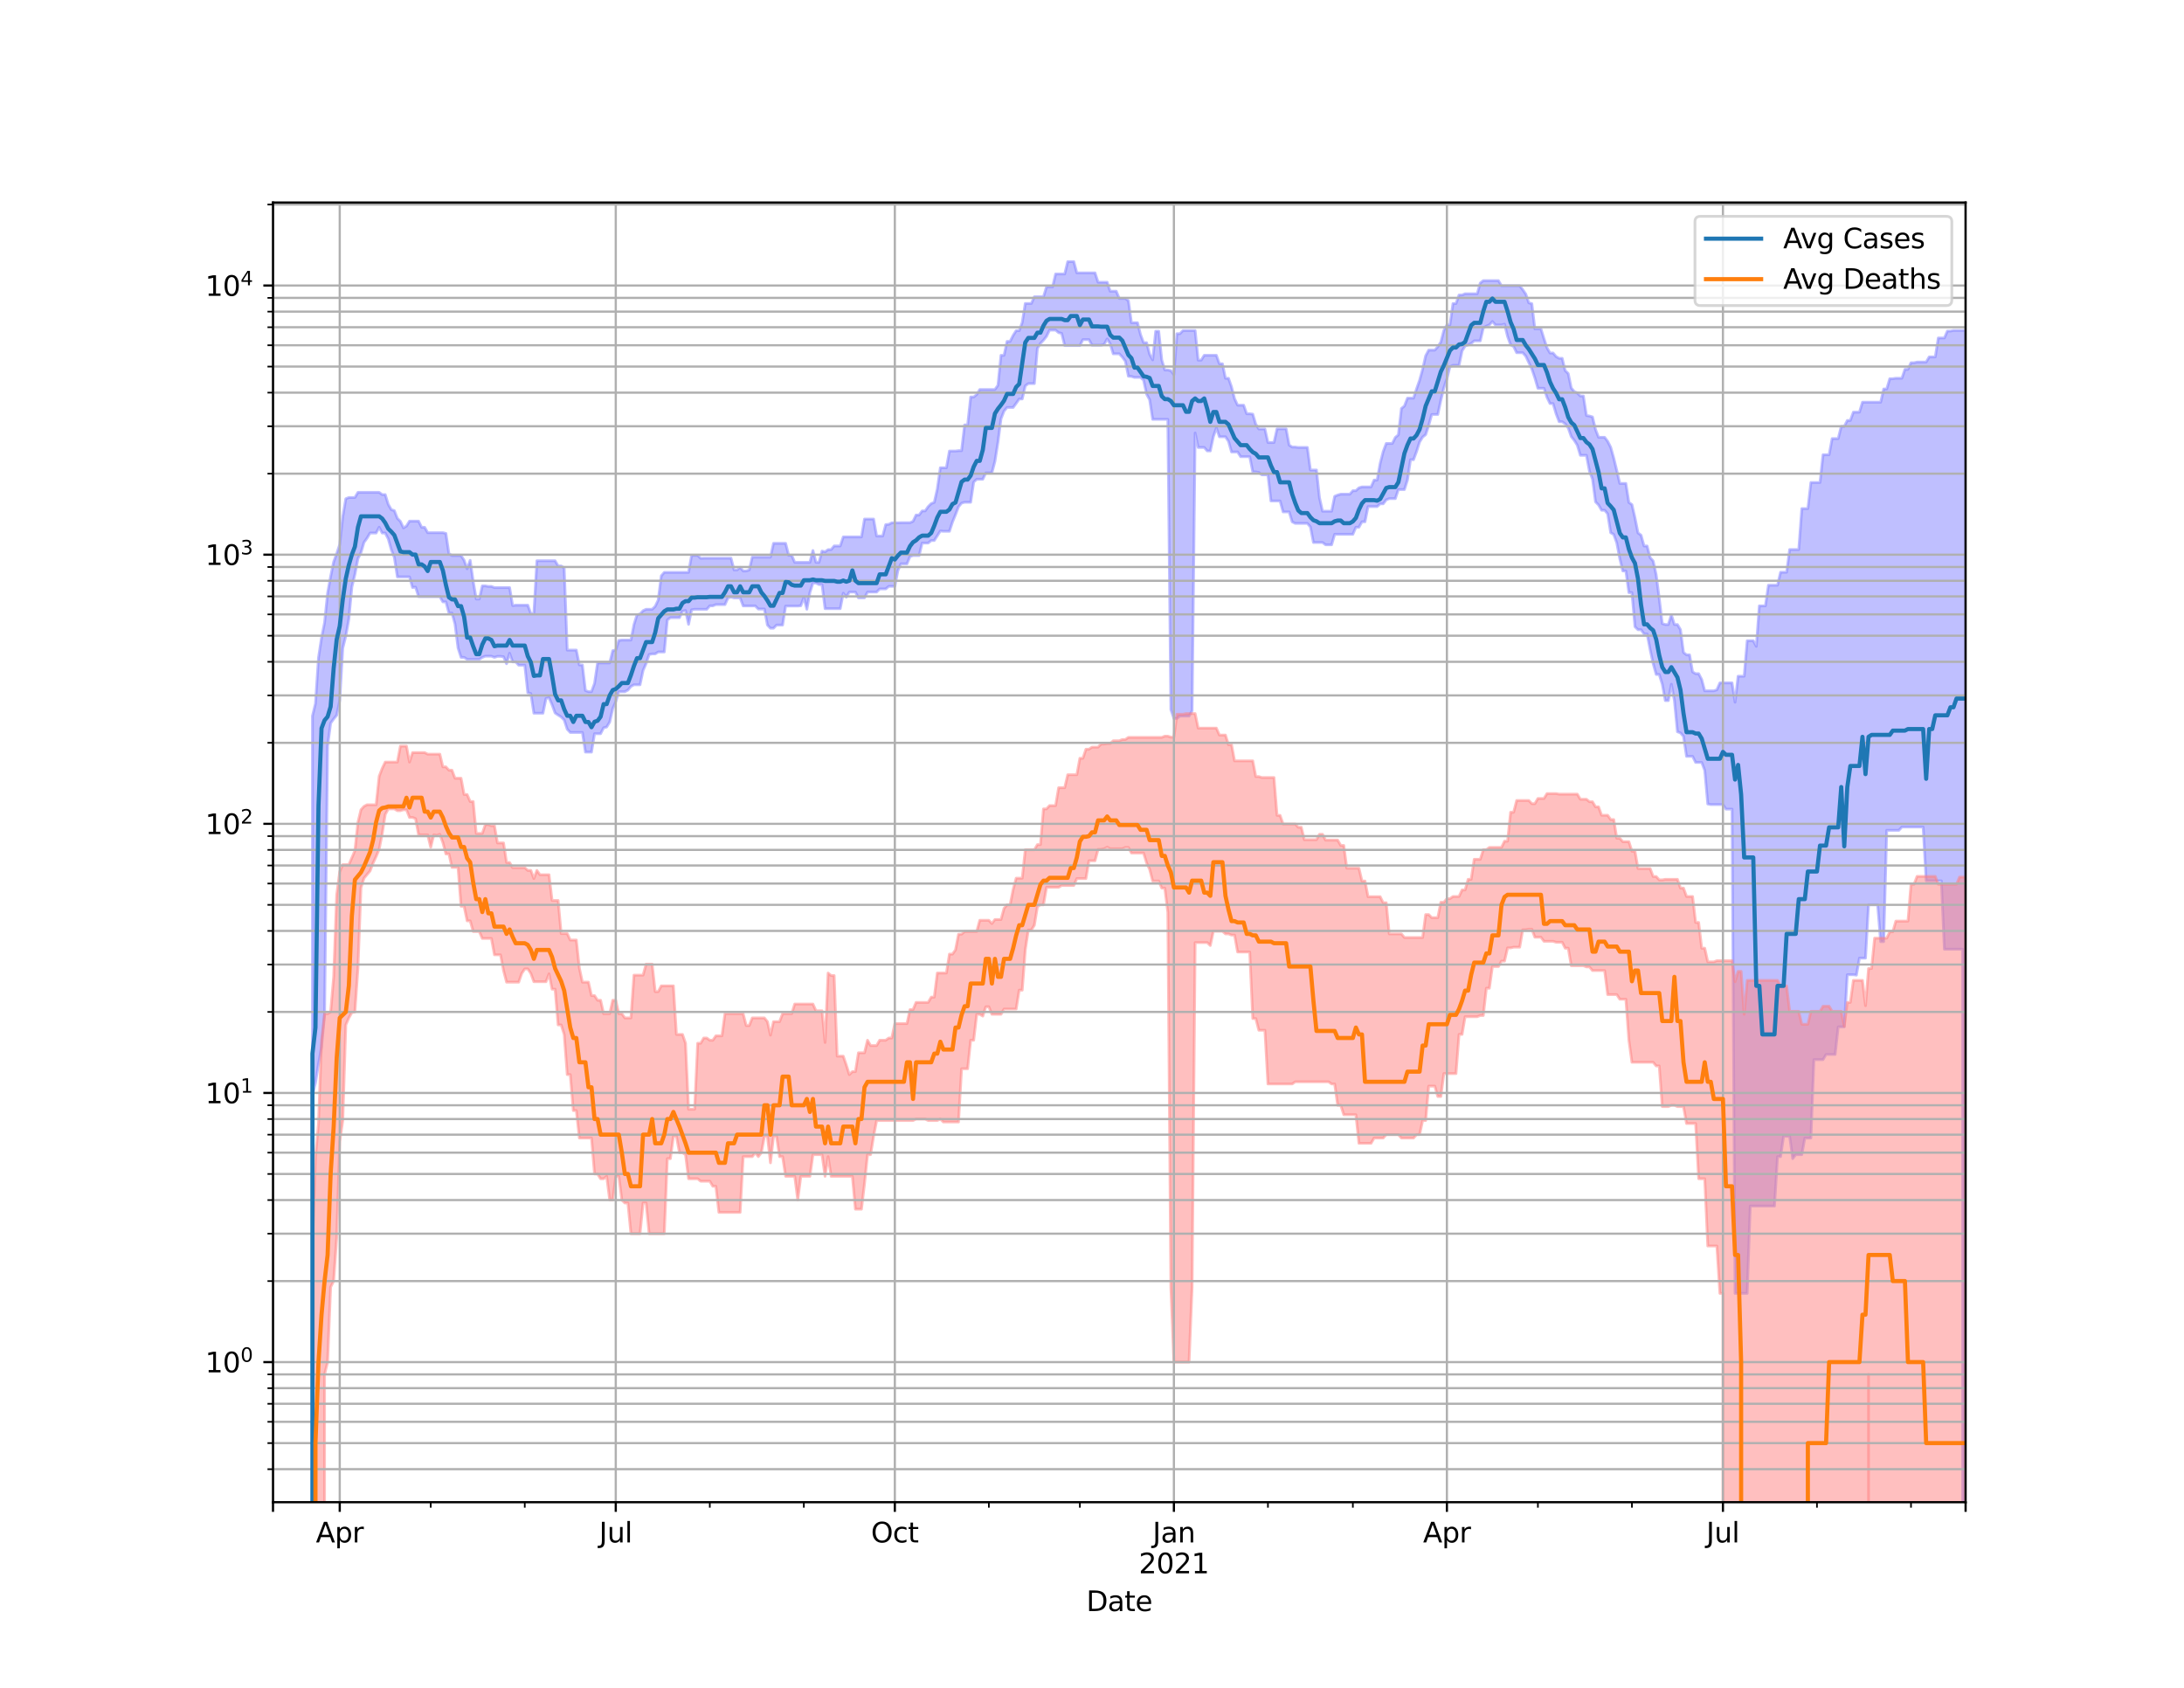 <?xml version="1.0" encoding="utf-8" standalone="no"?>
<!DOCTYPE svg PUBLIC "-//W3C//DTD SVG 1.1//EN"
  "http://www.w3.org/Graphics/SVG/1.1/DTD/svg11.dtd">
<svg height="612pt" version="1.1" viewBox="0 0 792 612" width="792pt" xmlns="http://www.w3.org/2000/svg" xmlns:xlink="http://www.w3.org/1999/xlink">
 <defs>
  <style type="text/css">*{stroke-linecap:butt;stroke-linejoin:round;}</style>
 </defs>
 <g id="figure_1">
  <g id="patch_1">
   <path d="M 0 612 
L 792 612 
L 792 0 
L 0 0 
z
" style="fill:#ffffff;"/>
  </g>
  <g id="axes_1">
   <g id="patch_2">
    <path d="M 99 544.68 
L 712.8 544.68 
L 712.8 73.44 
L 99 73.44 
z
" style="fill:#ffffff;"/>
   </g>
   <g id="PolyCollection_1">
    <path clip-path="url(#p68e2955192)" d="M 99 98079.969 
L 99 98079.969 
L 100.1 98079.969 
L 101.2 98079.969 
L 102.3 98079.969 
L 103.4 98079.969 
L 104.5 98079.969 
L 105.6 98079.969 
L 106.7 98079.969 
L 107.8 98079.969 
L 108.9 98079.969 
L 110 98079.969 
L 111.1 98079.969 
L 112.2 98079.969 
L 113.3 259.608 
L 114.4 255.09 
L 115.5 238.48 
L 116.6 231.228 
L 117.7 225.744 
L 118.8 215.06 
L 119.9 209.032 
L 121 203.707 
L 122.1 200.741 
L 123.2 197.423 
L 124.3 187.304 
L 125.4 180.842 
L 126.5 180.395 
L 127.6 180.395 
L 128.7 180.395 
L 129.8 178.53 
L 130.9 178.53 
L 132 178.53 
L 133.1 178.53 
L 134.2 178.53 
L 135.3 178.53 
L 136.4 178.53 
L 137.5 178.53 
L 138.6 179.336 
L 139.7 179.336 
L 140.8 182.881 
L 141.9 184.809 
L 143 185.148 
L 144.1 187.945 
L 145.2 189.046 
L 146.3 191.415 
L 147.4 190.753 
L 148.5 188.96 
L 149.6 188.96 
L 150.7 188.96 
L 151.8 188.96 
L 152.9 191.203 
L 154 191.203 
L 155.1 193.148 
L 156.2 193.148 
L 157.3 193.148 
L 158.4 193.148 
L 159.5 193.148 
L 160.6 193.148 
L 161.7 193.413 
L 162.8 200.771 
L 163.9 201.457 
L 165 201.457 
L 166.1 201.457 
L 167.2 201.457 
L 168.3 203.152 
L 169.4 206.236 
L 170.5 203.17 
L 171.6 210.768 
L 172.7 217.197 
L 173.8 217.197 
L 174.9 212.44 
L 176 212.44 
L 177.1 212.639 
L 178.2 212.639 
L 179.3 213.059 
L 180.4 213.059 
L 181.5 213.059 
L 182.6 213.059 
L 183.7 213.059 
L 184.8 213.059 
L 185.9 219.572 
L 187 219.435 
L 188.1 219.435 
L 189.2 219.435 
L 190.3 219.435 
L 191.4 219.435 
L 192.5 222.521 
L 193.6 222.521 
L 194.7 203.322 
L 195.8 203.322 
L 196.9 203.322 
L 198 203.322 
L 199.1 203.322 
L 200.2 203.322 
L 201.3 203.322 
L 202.4 205.211 
L 203.5 205.211 
L 204.6 205.988 
L 205.7 235.718 
L 206.8 235.718 
L 207.9 235.718 
L 209 235.718 
L 210.1 241.108 
L 211.2 241.108 
L 212.3 250.38 
L 213.4 250.789 
L 214.5 250.789 
L 215.6 247.779 
L 216.7 240.374 
L 217.8 240.374 
L 218.9 240.374 
L 220 240.374 
L 221.1 240.374 
L 222.2 235.929 
L 223.3 235.699 
L 224.4 232.214 
L 225.5 232.082 
L 226.6 232.082 
L 227.7 232.082 
L 228.8 232.082 
L 229.9 226.462 
L 231 222.93 
L 232.1 222.655 
L 233.2 221.44 
L 234.3 220.923 
L 235.4 220.923 
L 236.5 220.923 
L 237.6 219.861 
L 238.7 217.57 
L 239.8 208.793 
L 240.9 207.532 
L 242 207.532 
L 243.1 207.532 
L 244.2 207.532 
L 245.3 207.532 
L 246.4 207.532 
L 247.5 207.532 
L 248.6 207.532 
L 249.7 207.532 
L 250.8 201.38 
L 251.9 201.38 
L 253 201.38 
L 254.1 202.438 
L 255.2 202.386 
L 256.3 202.386 
L 257.4 202.386 
L 258.5 202.386 
L 259.6 202.386 
L 260.7 202.386 
L 261.8 202.386 
L 262.9 202.386 
L 264 202.386 
L 265.1 202.386 
L 266.2 206.649 
L 267.3 206.649 
L 268.4 205.746 
L 269.5 207.023 
L 270.6 207.023 
L 271.7 206.673 
L 272.8 202.012 
L 273.9 202.012 
L 275 202.012 
L 276.1 202.012 
L 277.2 202.012 
L 278.3 202.012 
L 279.4 202.012 
L 280.5 197.009 
L 281.6 197.009 
L 282.7 197.009 
L 283.8 197.009 
L 284.9 197.009 
L 286 201.342 
L 287.1 201.342 
L 288.2 203.906 
L 289.3 203.906 
L 290.4 203.906 
L 291.5 203.906 
L 292.6 203.906 
L 293.7 203.906 
L 294.8 199.618 
L 295.9 203.906 
L 297 203.906 
L 298.1 199.803 
L 299.2 200.087 
L 300.3 199.288 
L 301.4 199.288 
L 302.5 197.954 
L 303.6 197.954 
L 304.7 197.954 
L 305.8 194.686 
L 306.9 194.686 
L 308 194.686 
L 309.1 194.686 
L 310.2 194.686 
L 311.3 194.686 
L 312.4 194.686 
L 313.5 188.206 
L 314.6 188.206 
L 315.7 188.206 
L 316.8 188.206 
L 317.9 194.359 
L 319 194.359 
L 320.1 194.359 
L 321.2 190.219 
L 322.3 190.13 
L 323.4 189.565 
L 324.5 189.565 
L 325.6 189.565 
L 326.7 189.526 
L 327.8 189.526 
L 328.9 189.526 
L 330 189.526 
L 331.1 189.036 
L 332.2 186.75 
L 333.3 186.75 
L 334.4 185.258 
L 335.5 185.258 
L 336.6 183.682 
L 337.7 182.595 
L 338.8 182.162 
L 339.9 177.28 
L 341 169.613 
L 342.1 169.613 
L 343.2 169.613 
L 344.3 163.543 
L 345.4 163.543 
L 346.5 163.543 
L 347.6 163.402 
L 348.7 163.402 
L 349.8 154.073 
L 350.9 154.073 
L 352 143.955 
L 353.1 143.955 
L 354.2 143.051 
L 355.3 141.236 
L 356.4 141.236 
L 357.5 141.236 
L 358.6 141.236 
L 359.7 141.236 
L 360.8 141.236 
L 361.9 139.688 
L 363 128.837 
L 364.1 128.837 
L 365.2 123.791 
L 366.3 123.791 
L 367.4 121.61 
L 368.5 119.893 
L 369.6 119.893 
L 370.7 116.921 
L 371.8 110.04 
L 372.9 110.04 
L 374 110.04 
L 375.1 107.608 
L 376.2 107.608 
L 377.3 107.608 
L 378.4 107.608 
L 379.5 104.02 
L 380.6 104.02 
L 381.7 104.02 
L 382.8 99.344 
L 383.9 99.344 
L 385 99.344 
L 386.1 99.344 
L 387.2 94.86 
L 388.3 94.86 
L 389.4 94.86 
L 390.5 98.942 
L 391.6 98.942 
L 392.7 98.942 
L 393.8 98.942 
L 394.9 98.942 
L 396 98.942 
L 397.1 98.942 
L 398.2 102.335 
L 399.3 102.335 
L 400.4 102.335 
L 401.5 102.335 
L 402.6 105.592 
L 403.7 105.592 
L 404.8 105.592 
L 405.9 108.23 
L 407 108.23 
L 408.1 108.23 
L 409.2 109.033 
L 410.3 117.012 
L 411.4 117.012 
L 412.5 117.012 
L 413.6 121.324 
L 414.7 124.264 
L 415.8 124.264 
L 416.9 128.455 
L 418 130.489 
L 419.1 120.101 
L 420.2 120.101 
L 421.3 130.489 
L 422.4 134.151 
L 423.5 134.151 
L 424.6 134.405 
L 425.7 135.852 
L 426.8 120.995 
L 427.9 120.995 
L 429 119.839 
L 430.1 119.839 
L 431.2 119.839 
L 432.3 119.839 
L 433.4 119.839 
L 434.5 130.583 
L 435.6 130.583 
L 436.7 128.825 
L 437.8 128.825 
L 438.9 128.825 
L 440 128.825 
L 441.1 128.825 
L 442.2 131.901 
L 443.3 131.901 
L 444.4 137.161 
L 445.5 137.161 
L 446.6 140.305 
L 447.7 144.567 
L 448.8 146.918 
L 449.9 146.918 
L 451 146.918 
L 452.1 150.035 
L 453.2 150.035 
L 454.3 150.157 
L 455.4 153.846 
L 456.5 155.542 
L 457.6 155.542 
L 458.7 155.542 
L 459.8 160.451 
L 460.9 160.451 
L 462 160.451 
L 463.1 155.501 
L 464.2 155.501 
L 465.3 155.501 
L 466.4 155.501 
L 467.5 161.381 
L 468.6 162.099 
L 469.7 162.099 
L 470.8 162.246 
L 471.9 162.246 
L 473 162.246 
L 474.1 162.246 
L 475.2 170.428 
L 476.3 170.428 
L 477.4 170.428 
L 478.5 180.528 
L 479.6 185.358 
L 480.7 185.358 
L 481.8 185.358 
L 482.9 185.358 
L 484 179.966 
L 485.1 179.506 
L 486.2 179.179 
L 487.3 179.179 
L 488.4 179.179 
L 489.5 179.179 
L 490.6 177.922 
L 491.7 177.922 
L 492.8 176.888 
L 493.9 176.56 
L 495 176.56 
L 496.1 176.56 
L 497.2 176.56 
L 498.3 174.073 
L 499.4 174.073 
L 500.5 168.011 
L 501.6 163.716 
L 502.7 160.8 
L 503.8 160.8 
L 504.9 160.8 
L 506 158.601 
L 507.1 157.691 
L 508.2 148.123 
L 509.3 147.215 
L 510.4 144.359 
L 511.5 144.359 
L 512.6 144.359 
L 513.7 140.999 
L 514.8 137.865 
L 515.9 133.869 
L 517 129 
L 518.1 126.951 
L 519.2 126.951 
L 520.3 126.951 
L 521.4 125.744 
L 522.5 124.04 
L 523.6 119.792 
L 524.7 117.811 
L 525.8 117.811 
L 526.9 110.064 
L 528 110.064 
L 529.1 106.973 
L 530.2 106.973 
L 531.3 106.514 
L 532.4 106.514 
L 533.5 106.514 
L 534.6 106.514 
L 535.7 106.514 
L 536.8 102.624 
L 537.9 101.754 
L 539 101.754 
L 540.1 101.754 
L 541.2 101.754 
L 542.3 101.754 
L 543.4 101.754 
L 544.5 103.622 
L 545.6 103.622 
L 546.7 103.622 
L 547.8 103.622 
L 548.9 103.622 
L 550 103.622 
L 551.1 103.622 
L 552.2 105.03 
L 553.3 106.618 
L 554.4 109.809 
L 555.5 110.102 
L 556.6 119.259 
L 557.7 119.259 
L 558.8 119.259 
L 559.9 122.752 
L 561 126.113 
L 562.1 127.999 
L 563.2 127.999 
L 564.3 129.3 
L 565.4 129.923 
L 566.5 129.923 
L 567.6 134.389 
L 568.7 135.442 
L 569.8 140.679 
L 570.9 141.992 
L 572 142.493 
L 573.1 143.587 
L 574.2 143.587 
L 575.3 150.643 
L 576.4 150.852 
L 577.5 151.175 
L 578.6 155.734 
L 579.7 158.568 
L 580.8 158.568 
L 581.9 158.568 
L 583 160.024 
L 584.1 162.185 
L 585.2 166.079 
L 586.3 170.61 
L 587.4 175.292 
L 588.5 175.292 
L 589.6 175.292 
L 590.7 182.198 
L 591.8 182.961 
L 592.9 187.728 
L 594 193.233 
L 595.1 194.043 
L 596.2 197.974 
L 597.3 197.974 
L 598.4 202.198 
L 599.5 203.402 
L 600.6 208.429 
L 601.7 216.968 
L 602.8 226.109 
L 603.9 226.455 
L 605 226.455 
L 606.1 222.93 
L 607.2 226.455 
L 608.3 226.455 
L 609.4 228.297 
L 610.5 236.56 
L 611.6 237.449 
L 612.7 237.449 
L 613.8 243.643 
L 614.9 244.271 
L 616 244.271 
L 617.1 246.375 
L 618.2 250.489 
L 619.3 250.489 
L 620.4 250.489 
L 621.5 250.489 
L 622.6 250.124 
L 623.7 247.614 
L 624.8 247.614 
L 625.9 247.614 
L 627 247.614 
L 628.1 247.614 
L 629.2 254.623 
L 630.3 245.196 
L 631.4 245.196 
L 632.5 245.196 
L 633.6 232.329 
L 634.7 232.329 
L 635.8 232.329 
L 636.9 234.369 
L 638 219.677 
L 639.1 219.677 
L 640.2 219.677 
L 641.3 212.197 
L 642.4 212.197 
L 643.5 212.197 
L 644.6 212.197 
L 645.7 207.493 
L 646.8 207.493 
L 647.9 207.493 
L 649 199.264 
L 650.1 199.264 
L 651.2 199.264 
L 652.3 199.264 
L 653.4 184.416 
L 654.5 184.416 
L 655.6 184.416 
L 656.7 174.943 
L 657.8 174.943 
L 658.9 174.943 
L 660 174.943 
L 661.1 164.891 
L 662.2 164.891 
L 663.3 164.891 
L 664.4 159.03 
L 665.5 159.03 
L 666.6 159.03 
L 667.7 154.609 
L 668.8 154.609 
L 669.9 152.468 
L 671 152.468 
L 672.1 149.445 
L 673.2 149.445 
L 674.3 149.445 
L 675.4 145.836 
L 676.5 145.836 
L 677.6 145.836 
L 678.7 145.836 
L 679.8 145.836 
L 680.9 145.836 
L 682 145.836 
L 683.1 141.048 
L 684.2 141.048 
L 685.3 137.319 
L 686.4 137.319 
L 687.5 137.136 
L 688.6 137.136 
L 689.7 137.136 
L 690.8 133.92 
L 691.9 133.92 
L 693 131.533 
L 694.1 131.533 
L 695.2 131.28 
L 696.3 131.28 
L 697.4 131.28 
L 698.5 131.28 
L 699.6 129.425 
L 700.7 129.425 
L 701.8 129.425 
L 702.9 122.544 
L 704 122.544 
L 705.1 122.544 
L 706.2 120.04 
L 707.3 120.04 
L 708.4 119.824 
L 709.5 119.824 
L 710.6 119.824 
L 711.7 119.824 
L 712.8 119.824 
L 712.8 98079.969 
L 712.8 98079.969 
L 711.7 344.184 
L 710.6 344.184 
L 709.5 344.184 
L 708.4 344.184 
L 707.3 344.184 
L 706.2 344.184 
L 705.1 344.184 
L 704 319.383 
L 702.9 319.383 
L 701.8 319.383 
L 700.7 319.383 
L 699.6 319.383 
L 698.5 319.383 
L 697.4 299.872 
L 696.3 299.872 
L 695.2 299.872 
L 694.1 299.872 
L 693 299.872 
L 691.9 299.872 
L 690.8 299.872 
L 689.7 299.872 
L 688.6 301.064 
L 687.5 301.064 
L 686.4 301.064 
L 685.3 301.064 
L 684.2 301.064 
L 683.1 341.426 
L 682 341.426 
L 680.9 328.088 
L 679.8 328.088 
L 678.7 328.088 
L 677.6 328.088 
L 676.5 347.401 
L 675.4 347.401 
L 674.3 347.401 
L 673.2 353.579 
L 672.1 353.425 
L 671 353.425 
L 669.9 353.425 
L 668.8 372.339 
L 667.7 372.339 
L 666.6 372.339 
L 665.5 382.341 
L 664.4 382.341 
L 663.3 382.341 
L 662.2 382.341 
L 661.1 384.211 
L 660 384.211 
L 658.9 384.211 
L 657.8 384.211 
L 656.7 412.642 
L 655.6 412.642 
L 654.5 412.642 
L 653.4 418.659 
L 652.3 418.659 
L 651.2 418.659 
L 650.1 420.121 
L 649 412.024 
L 647.9 412.024 
L 646.8 412.024 
L 645.7 419.384 
L 644.6 419.384 
L 643.5 437.305 
L 642.4 437.305 
L 641.3 437.305 
L 640.2 437.305 
L 639.1 437.305 
L 638 437.305 
L 636.9 437.305 
L 635.8 437.305 
L 634.7 437.305 
L 633.6 468.973 
L 632.5 468.973 
L 631.4 468.973 
L 630.3 468.973 
L 629.2 468.973 
L 628.1 293.382 
L 627 293.382 
L 625.9 293.382 
L 624.8 291.733 
L 623.7 291.733 
L 622.6 291.733 
L 621.5 291.733 
L 620.4 291.733 
L 619.3 291.518 
L 618.2 279.325 
L 617.1 276.448 
L 616 276.448 
L 614.9 276.448 
L 613.8 274.25 
L 612.7 274.25 
L 611.6 274.25 
L 610.5 266.986 
L 609.4 265.741 
L 608.3 265.334 
L 607.2 253.984 
L 606.1 248.099 
L 605 254.029 
L 603.9 254.029 
L 602.8 248.099 
L 601.7 244.554 
L 600.6 244.554 
L 599.5 240.61 
L 598.4 235.555 
L 597.3 229.854 
L 596.2 229.854 
L 595.1 228.329 
L 594 228.329 
L 592.9 227.256 
L 591.8 214.877 
L 590.7 214.877 
L 589.6 207.032 
L 588.5 207.032 
L 587.4 202.596 
L 586.3 196.84 
L 585.2 193.774 
L 584.1 193.155 
L 583 186.306 
L 581.9 185.009 
L 580.8 185.009 
L 579.7 183.085 
L 578.6 181.981 
L 577.5 173.674 
L 576.4 170.875 
L 575.3 165.093 
L 574.2 165.093 
L 573.1 165.093 
L 572 161.443 
L 570.9 159.69 
L 569.8 158.296 
L 568.7 155.191 
L 567.6 153.688 
L 566.5 152.908 
L 565.4 152.908 
L 564.3 150.037 
L 563.2 146.33 
L 562.1 146.33 
L 561 144.068 
L 559.9 140.788 
L 558.8 140.788 
L 557.7 140.788 
L 556.6 137.001 
L 555.5 133.768 
L 554.4 131.462 
L 553.3 129.121 
L 552.2 127.898 
L 551.1 127.898 
L 550 127.898 
L 548.9 125.647 
L 547.8 125.015 
L 546.7 121.979 
L 545.6 117.533 
L 544.5 117.823 
L 543.4 117.823 
L 542.3 117.823 
L 541.2 116.571 
L 540.1 117.781 
L 539 118.242 
L 537.9 118.878 
L 536.8 123.59 
L 535.7 123.59 
L 534.6 123.59 
L 533.5 124.528 
L 532.4 125.046 
L 531.3 125.477 
L 530.2 127.233 
L 529.1 132.455 
L 528 132.455 
L 526.9 132.455 
L 525.8 132.987 
L 524.7 137.359 
L 523.6 140.602 
L 522.5 145.144 
L 521.4 150.284 
L 520.3 150.284 
L 519.2 150.284 
L 518.1 154.244 
L 517 157.597 
L 515.9 158.474 
L 514.8 160.253 
L 513.7 163.714 
L 512.6 166.688 
L 511.5 166.688 
L 510.4 174.046 
L 509.3 177.505 
L 508.2 177.505 
L 507.1 177.505 
L 506 180.798 
L 504.9 180.798 
L 503.8 180.798 
L 502.7 181.241 
L 501.6 182.683 
L 500.5 182.683 
L 499.4 183.682 
L 498.3 183.682 
L 497.2 183.682 
L 496.1 183.682 
L 495 189.196 
L 493.9 189.196 
L 492.8 191.173 
L 491.7 191.173 
L 490.6 193.732 
L 489.5 193.732 
L 488.4 193.732 
L 487.3 193.732 
L 486.2 193.732 
L 485.1 193.732 
L 484 193.732 
L 482.9 197.535 
L 481.8 197.535 
L 480.7 197.535 
L 479.6 196.703 
L 478.5 196.703 
L 477.4 196.703 
L 476.3 196.703 
L 475.2 191.049 
L 474.1 189.775 
L 473 189.775 
L 471.9 189.775 
L 470.8 189.775 
L 469.7 189.775 
L 468.6 189.224 
L 467.5 185.61 
L 466.4 185.61 
L 465.3 185.61 
L 464.2 181.648 
L 463.1 181.648 
L 462 181.648 
L 460.9 181.648 
L 459.8 172.184 
L 458.7 172.184 
L 457.6 172.184 
L 456.5 171.306 
L 455.4 171.118 
L 454.3 171.118 
L 453.2 165.594 
L 452.1 165.594 
L 451 165.594 
L 449.9 165.594 
L 448.8 163.879 
L 447.7 163.879 
L 446.6 163.879 
L 445.5 160.021 
L 444.4 158.362 
L 443.3 158.362 
L 442.2 158.362 
L 441.1 155.15 
L 440 158.362 
L 438.9 163.501 
L 437.8 163.501 
L 436.7 162.248 
L 435.6 162.248 
L 434.5 162.248 
L 433.4 156.994 
L 432.3 257.73 
L 431.2 259.658 
L 430.1 259.658 
L 429 259.658 
L 427.9 259.658 
L 426.8 260.51 
L 425.7 260.51 
L 424.6 257.297 
L 423.5 152.049 
L 422.4 152.049 
L 421.3 152.049 
L 420.2 152.049 
L 419.1 152.049 
L 418 152.049 
L 416.9 144.933 
L 415.8 142.919 
L 414.7 137.835 
L 413.6 136.845 
L 412.5 136.845 
L 411.4 136.845 
L 410.3 136.5 
L 409.2 136.426 
L 408.1 130.953 
L 407 129.472 
L 405.9 128.293 
L 404.8 128.293 
L 403.7 128.293 
L 402.6 124.669 
L 401.5 122.887 
L 400.4 124.878 
L 399.3 125.161 
L 398.2 125.161 
L 397.1 125.161 
L 396 125.161 
L 394.9 123.139 
L 393.8 123.139 
L 392.7 123.139 
L 391.6 125.295 
L 390.5 125.295 
L 389.4 125.295 
L 388.3 125.295 
L 387.2 125.295 
L 386.1 125.295 
L 385 120.873 
L 383.9 120.625 
L 382.8 119.688 
L 381.7 119.688 
L 380.6 119.688 
L 379.5 121.973 
L 378.4 123.356 
L 377.3 124.519 
L 376.2 126.322 
L 375.1 139.082 
L 374 139.082 
L 372.9 139.082 
L 371.8 139.916 
L 370.7 144.658 
L 369.6 144.658 
L 368.5 146.242 
L 367.4 147.742 
L 366.3 147.742 
L 365.2 147.742 
L 364.1 149.058 
L 363 151.866 
L 361.9 160.329 
L 360.8 167.267 
L 359.7 171.449 
L 358.6 171.449 
L 357.5 171.449 
L 356.4 173.776 
L 355.3 173.776 
L 354.2 173.776 
L 353.1 174.795 
L 352 182.114 
L 350.9 182.114 
L 349.8 182.114 
L 348.7 182.421 
L 347.6 183.755 
L 346.5 186.609 
L 345.4 189.301 
L 344.3 192.649 
L 343.2 192.649 
L 342.1 192.649 
L 341 192.528 
L 339.9 194.273 
L 338.8 195.987 
L 337.7 195.987 
L 336.6 196.909 
L 335.5 196.909 
L 334.4 196.909 
L 333.3 201.436 
L 332.2 201.436 
L 331.1 201.436 
L 330 201.813 
L 328.9 204.443 
L 327.8 204.443 
L 326.7 204.443 
L 325.6 206.906 
L 324.5 212.606 
L 323.4 212.606 
L 322.3 212.606 
L 321.2 213.539 
L 320.1 213.539 
L 319 213.539 
L 317.9 214.679 
L 316.8 214.679 
L 315.7 214.679 
L 314.6 214.679 
L 313.5 216.766 
L 312.4 216.766 
L 311.3 216.766 
L 310.2 214.679 
L 309.1 214.679 
L 308 214.679 
L 306.9 216.533 
L 305.8 215.077 
L 304.7 220.694 
L 303.6 220.694 
L 302.5 220.694 
L 301.4 220.694 
L 300.3 220.694 
L 299.2 220.694 
L 298.1 211.961 
L 297 211.961 
L 295.9 211.417 
L 294.8 211.417 
L 293.7 214.813 
L 292.6 220.903 
L 291.5 216.625 
L 290.4 219.644 
L 289.3 219.749 
L 288.2 219.749 
L 287.1 219.749 
L 286 219.749 
L 284.9 219.749 
L 283.8 226.64 
L 282.7 226.64 
L 281.6 226.64 
L 280.5 227.785 
L 279.4 227.785 
L 278.3 226.64 
L 277.2 220.828 
L 276.1 220.828 
L 275 220.828 
L 273.9 219.703 
L 272.8 219.703 
L 271.7 219.703 
L 270.6 219.703 
L 269.5 219.703 
L 268.4 216.79 
L 267.3 216.79 
L 266.2 216.79 
L 265.1 216.485 
L 264 216.79 
L 262.9 219.233 
L 261.8 219.233 
L 260.7 219.233 
L 259.6 219.233 
L 258.5 219.67 
L 257.4 219.67 
L 256.3 220.93 
L 255.2 220.93 
L 254.1 220.93 
L 253 220.93 
L 251.9 220.93 
L 250.8 221.119 
L 249.7 226.385 
L 248.6 221.365 
L 247.5 221.611 
L 246.4 223.964 
L 245.3 223.964 
L 244.2 223.964 
L 243.1 223.964 
L 242 224.8 
L 240.9 236.394 
L 239.8 236.394 
L 238.7 236.394 
L 237.6 237.101 
L 236.5 237.101 
L 235.4 237.32 
L 234.3 240.599 
L 233.2 243.114 
L 232.1 248.292 
L 231 248.292 
L 229.9 248.292 
L 228.8 248.902 
L 227.7 250.218 
L 226.6 250.802 
L 225.5 250.802 
L 224.4 250.802 
L 223.3 254.399 
L 222.2 256.947 
L 221.1 261.803 
L 220 263.615 
L 218.9 263.894 
L 217.8 266.034 
L 216.7 266.034 
L 215.6 266.034 
L 214.5 272.708 
L 213.4 272.708 
L 212.3 272.708 
L 211.2 265.586 
L 210.1 265.586 
L 209 265.586 
L 207.9 265.586 
L 206.8 265.586 
L 205.7 264.4 
L 204.6 261.082 
L 203.5 259.963 
L 202.4 259.272 
L 201.3 258.527 
L 200.2 255.532 
L 199.1 252.964 
L 198 253.253 
L 196.9 258.609 
L 195.8 258.609 
L 194.7 258.609 
L 193.6 258.609 
L 192.5 251.464 
L 191.4 251.215 
L 190.3 241.195 
L 189.2 241.195 
L 188.1 241.195 
L 187 239.991 
L 185.9 239.991 
L 184.8 236.864 
L 183.7 240.664 
L 182.6 238.124 
L 181.5 237.992 
L 180.4 237.992 
L 179.3 238.358 
L 178.2 237.931 
L 177.1 237.931 
L 176 237.931 
L 174.9 238.358 
L 173.8 239.068 
L 172.7 239.068 
L 171.6 239.068 
L 170.5 239.068 
L 169.4 239.068 
L 168.3 238.358 
L 167.2 238.358 
L 166.1 234.948 
L 165 226.232 
L 163.9 222.269 
L 162.8 222.269 
L 161.7 218.237 
L 160.6 218.237 
L 159.5 216.345 
L 158.4 216.345 
L 157.3 216.345 
L 156.2 216.345 
L 155.1 216.345 
L 154 216.345 
L 152.9 216.345 
L 151.8 216.345 
L 150.7 212.885 
L 149.6 213.036 
L 148.5 209.176 
L 147.4 209.176 
L 146.3 209.176 
L 145.2 209.176 
L 144.1 209.176 
L 143 202.068 
L 141.9 199.321 
L 140.8 195.409 
L 139.7 193.271 
L 138.6 193.271 
L 137.5 191.169 
L 136.4 193.271 
L 135.3 193.271 
L 134.2 193.271 
L 133.1 195.143 
L 132 196.661 
L 130.9 200.382 
L 129.8 202.578 
L 128.7 208.283 
L 127.6 212.834 
L 126.5 224.52 
L 125.4 230.629 
L 124.3 235.024 
L 123.2 253.984 
L 122.1 259.339 
L 121 260.682 
L 119.9 262.231 
L 118.8 270.495 
L 117.7 367.994 
L 116.6 379.682 
L 115.5 385.835 
L 114.4 392.645 
L 113.3 397.154 
L 112.2 98079.969 
L 111.1 98079.969 
L 110 98079.969 
L 108.9 98079.969 
L 107.8 98079.969 
L 106.7 98079.969 
L 105.6 98079.969 
L 104.5 98079.969 
L 103.4 98079.969 
L 102.3 98079.969 
L 101.2 98079.969 
L 100.1 98079.969 
L 99 98079.969 
z
" style="fill:#8080ff;fill-opacity:0.5;stroke:#8080ff;stroke-opacity:0.5;"/>
   </g>
   <g id="PolyCollection_2">
    <path clip-path="url(#p68e2955192)" d="M 99 98079.969 
L 99 98079.969 
L 100.1 98079.969 
L 101.2 98079.969 
L 102.3 98079.969 
L 103.4 98079.969 
L 104.5 98079.969 
L 105.6 98079.969 
L 106.7 98079.969 
L 107.8 98079.969 
L 108.9 98079.969 
L 110 98079.969 
L 111.1 98079.969 
L 112.2 98079.969 
L 113.3 451.789 
L 114.4 419.384 
L 115.5 407.375 
L 116.6 377.18 
L 117.7 367.562 
L 118.8 367.562 
L 119.9 366.921 
L 121 354.202 
L 122.1 324.436 
L 123.2 316.065 
L 124.3 313.526 
L 125.4 313.526 
L 126.5 313.526 
L 127.6 311.017 
L 128.7 308.434 
L 129.8 298.164 
L 130.9 293.607 
L 132 292.385 
L 133.1 291.805 
L 134.2 291.805 
L 135.3 291.805 
L 136.4 291.805 
L 137.5 281.471 
L 138.6 278.607 
L 139.7 276.323 
L 140.8 276.323 
L 141.9 276.323 
L 143 276.323 
L 144.1 276.323 
L 145.2 270.539 
L 146.3 270.539 
L 147.4 270.539 
L 148.5 276.323 
L 149.6 272.892 
L 150.7 272.892 
L 151.8 272.892 
L 152.9 272.892 
L 154 272.892 
L 155.1 273.449 
L 156.2 273.449 
L 157.3 273.449 
L 158.4 273.449 
L 159.5 273.449 
L 160.6 278.057 
L 161.7 278.057 
L 162.8 279.272 
L 163.9 279.272 
L 165 282.182 
L 166.1 282.182 
L 167.2 282.182 
L 168.3 288.084 
L 169.4 288.084 
L 170.5 290.633 
L 171.6 290.633 
L 172.7 302.199 
L 173.8 302.199 
L 174.9 302.199 
L 176 299.009 
L 177.1 299.009 
L 178.2 299.395 
L 179.3 299.395 
L 180.4 305.649 
L 181.5 305.649 
L 182.6 305.649 
L 183.7 312.752 
L 184.8 312.752 
L 185.9 314.622 
L 187 314.622 
L 188.1 314.622 
L 189.2 314.622 
L 190.3 314.622 
L 191.4 315.621 
L 192.5 315.621 
L 193.6 318.563 
L 194.7 315.621 
L 195.8 317.165 
L 196.9 317.165 
L 198 317.165 
L 199.1 317.165 
L 200.2 326.507 
L 201.3 326.507 
L 202.4 326.507 
L 203.5 338.509 
L 204.6 338.509 
L 205.7 338.509 
L 206.8 340.849 
L 207.9 340.849 
L 209 340.849 
L 210.1 351.028 
L 211.2 356.129 
L 212.3 356.129 
L 213.4 356.129 
L 214.5 360.998 
L 215.6 360.998 
L 216.7 362.69 
L 217.8 362.69 
L 218.9 367.562 
L 220 367.562 
L 221.1 367.562 
L 222.2 362.69 
L 223.3 362.69 
L 224.4 367.562 
L 225.5 367.562 
L 226.6 369.095 
L 227.7 369.095 
L 228.8 369.095 
L 229.9 353.579 
L 231 353.579 
L 232.1 353.579 
L 233.2 353.579 
L 234.3 349.596 
L 235.4 349.596 
L 236.5 349.596 
L 237.6 359.549 
L 238.7 359.549 
L 239.8 357.464 
L 240.9 357.464 
L 242 357.464 
L 243.1 357.464 
L 244.2 357.464 
L 245.3 375.074 
L 246.4 375.074 
L 247.5 375.074 
L 248.6 378.274 
L 249.7 402.2 
L 250.8 402.2 
L 251.9 402.2 
L 253 378.274 
L 254.1 378.274 
L 255.2 376.378 
L 256.3 376.378 
L 257.4 377.18 
L 258.5 377.18 
L 259.6 375.591 
L 260.7 375.591 
L 261.8 375.591 
L 262.9 367.562 
L 264 367.562 
L 265.1 367.562 
L 266.2 367.562 
L 267.3 367.562 
L 268.4 367.562 
L 269.5 367.562 
L 270.6 371.86 
L 271.7 371.86 
L 272.8 369.095 
L 273.9 369.095 
L 275 369.095 
L 276.1 369.095 
L 277.2 369.095 
L 278.3 370.455 
L 279.4 375.332 
L 280.5 370.455 
L 281.6 370.455 
L 282.7 370.455 
L 283.8 367.562 
L 284.9 367.562 
L 286 367.562 
L 287.1 367.562 
L 288.2 364.054 
L 289.3 364.054 
L 290.4 364.054 
L 291.5 364.054 
L 292.6 364.054 
L 293.7 364.054 
L 294.8 364.054 
L 295.9 366.5 
L 297 366.5 
L 298.1 366.5 
L 299.2 377.998 
L 300.3 352.813 
L 301.4 353.734 
L 302.5 353.734 
L 303.6 382.956 
L 304.7 382.956 
L 305.8 382.956 
L 306.9 386.168 
L 308 389.644 
L 309.1 388.571 
L 310.2 388.571 
L 311.3 381.736 
L 312.4 381.736 
L 313.5 381.736 
L 314.6 377.18 
L 315.7 379.114 
L 316.8 379.114 
L 317.9 379.114 
L 319 377.18 
L 320.1 377.18 
L 321.2 377.18 
L 322.3 376.378 
L 323.4 376.378 
L 324.5 371.152 
L 325.6 371.152 
L 326.7 371.152 
L 327.8 371.152 
L 328.9 371.152 
L 330 366.082 
L 331.1 366.082 
L 332.2 363.464 
L 333.3 363.464 
L 334.4 363.464 
L 335.5 363.464 
L 336.6 363.464 
L 337.7 361.554 
L 338.8 361.554 
L 339.9 352.813 
L 341 352.813 
L 342.1 352.813 
L 343.2 352.813 
L 344.3 345.955 
L 345.4 345.955 
L 346.5 344.433 
L 347.6 338.727 
L 348.7 338.727 
L 349.8 337.757 
L 350.9 337.757 
L 352 337.757 
L 353.1 337.757 
L 354.2 337.757 
L 355.3 333.699 
L 356.4 333.699 
L 357.5 333.699 
L 358.6 333.699 
L 359.7 334.876 
L 360.8 333.409 
L 361.9 333.409 
L 363 333.409 
L 364.1 329.379 
L 365.2 328.088 
L 366.3 328.088 
L 367.4 322.535 
L 368.5 318.428 
L 369.6 318.428 
L 370.7 318.428 
L 371.8 308.116 
L 372.9 308.116 
L 374 308.116 
L 375.1 308.116 
L 376.2 306.252 
L 377.3 306.252 
L 378.4 293.307 
L 379.5 293.307 
L 380.6 292.094 
L 381.7 292.094 
L 382.8 292.094 
L 383.9 285.618 
L 385 285.618 
L 386.1 285.618 
L 387.2 280.91 
L 388.3 280.91 
L 389.4 280.91 
L 390.5 280.91 
L 391.6 274.946 
L 392.7 274.946 
L 393.8 271.665 
L 394.9 271.665 
L 396 270.911 
L 397.1 270.911 
L 398.2 270.911 
L 399.3 269.783 
L 400.4 269.783 
L 401.5 269.59 
L 402.6 269.59 
L 403.7 268.6 
L 404.8 268.6 
L 405.9 268.6 
L 407 268.144 
L 408.1 268.144 
L 409.2 267.368 
L 410.3 267.368 
L 411.4 267.368 
L 412.5 267.368 
L 413.6 267.368 
L 414.7 267.368 
L 415.8 267.368 
L 416.9 267.368 
L 418 267.368 
L 419.1 267.368 
L 420.2 267.368 
L 421.3 267.368 
L 422.4 266.926 
L 423.5 266.926 
L 424.6 267.288 
L 425.7 267.288 
L 426.8 258.972 
L 427.9 258.972 
L 429 258.972 
L 430.1 258.724 
L 431.2 258.724 
L 432.3 258.724 
L 433.4 258.724 
L 434.5 264.006 
L 435.6 264.006 
L 436.7 264.006 
L 437.8 264.006 
L 438.9 264.006 
L 440 264.006 
L 441.1 264.006 
L 442.2 266.527 
L 443.3 266.527 
L 444.4 266.527 
L 445.5 270.04 
L 446.6 270.04 
L 447.7 275.875 
L 448.8 275.875 
L 449.9 275.875 
L 451 275.875 
L 452.1 275.875 
L 453.2 275.875 
L 454.3 275.875 
L 455.4 281.584 
L 456.5 281.584 
L 457.6 281.925 
L 458.7 281.925 
L 459.8 281.925 
L 460.9 281.925 
L 462 281.925 
L 463.1 295.646 
L 464.2 295.646 
L 465.3 298.796 
L 466.4 298.796 
L 467.5 298.796 
L 468.6 298.796 
L 469.7 298.796 
L 470.8 299.959 
L 471.9 299.959 
L 473 304.468 
L 474.1 304.468 
L 475.2 304.468 
L 476.3 304.468 
L 477.4 304.468 
L 478.5 302.523 
L 479.6 302.523 
L 480.7 304.614 
L 481.8 304.614 
L 482.9 304.614 
L 484 304.614 
L 485.1 304.614 
L 486.2 306.557 
L 487.3 306.557 
L 488.4 314.808 
L 489.5 314.808 
L 490.6 314.808 
L 491.7 314.808 
L 492.8 314.808 
L 493.9 319.452 
L 495 319.452 
L 496.1 325.141 
L 497.2 325.141 
L 498.3 325.141 
L 499.4 325.141 
L 500.5 325.141 
L 501.6 327.332 
L 502.7 327.332 
L 503.8 338.618 
L 504.9 338.618 
L 506 338.618 
L 507.1 338.618 
L 508.2 338.618 
L 509.3 339.942 
L 510.4 339.942 
L 511.5 339.942 
L 512.6 339.942 
L 513.7 339.942 
L 514.8 339.942 
L 515.9 339.942 
L 517 331.622 
L 518.1 331.622 
L 519.2 332.742 
L 520.3 332.742 
L 521.4 332.742 
L 522.5 327.166 
L 523.6 327.166 
L 524.7 325.859 
L 525.8 325.859 
L 526.9 325.062 
L 528 325.062 
L 529.1 325.062 
L 530.2 322.684 
L 531.3 322.684 
L 532.4 318.835 
L 533.5 318.835 
L 534.6 311.587 
L 535.7 311.587 
L 536.8 311.587 
L 537.9 308.116 
L 539 308.116 
L 540.1 307.277 
L 541.2 307.277 
L 542.3 307.277 
L 543.4 307.277 
L 544.5 307.277 
L 545.6 305.005 
L 546.7 305.005 
L 547.8 294.518 
L 548.9 294.518 
L 550 290.249 
L 551.1 290.249 
L 552.2 290.249 
L 553.3 290.249 
L 554.4 290.249 
L 555.5 291.41 
L 556.6 291.41 
L 557.7 289.527 
L 558.8 289.527 
L 559.9 289.527 
L 561 287.756 
L 562.1 287.756 
L 563.2 287.756 
L 564.3 287.756 
L 565.4 287.952 
L 566.5 287.952 
L 567.6 287.952 
L 568.7 287.952 
L 569.8 287.952 
L 570.9 287.952 
L 572 287.952 
L 573.1 289.8 
L 574.2 289.8 
L 575.3 289.8 
L 576.4 290.703 
L 577.5 290.703 
L 578.6 292.568 
L 579.7 292.568 
L 580.8 295.607 
L 581.9 295.607 
L 583 295.607 
L 584.1 297.172 
L 585.2 297.172 
L 586.3 303.937 
L 587.4 303.937 
L 588.5 305.202 
L 589.6 305.202 
L 590.7 305.202 
L 591.8 308.648 
L 592.9 308.648 
L 594 314.932 
L 595.1 314.932 
L 596.2 314.932 
L 597.3 314.932 
L 598.4 314.932 
L 599.5 317.825 
L 600.6 317.825 
L 601.7 319.04 
L 602.8 319.04 
L 603.9 318.835 
L 605 318.835 
L 606.1 318.835 
L 607.2 318.835 
L 608.3 318.835 
L 609.4 322.017 
L 610.5 322.017 
L 611.6 325.062 
L 612.7 325.062 
L 613.8 325.062 
L 614.9 334.48 
L 616 334.48 
L 617.1 343.814 
L 618.2 343.814 
L 619.3 348.76 
L 620.4 348.76 
L 621.5 348.76 
L 622.6 348.348 
L 623.7 348.348 
L 624.8 348.348 
L 625.9 348.348 
L 627 348.348 
L 628.1 348.348 
L 629.2 355.965 
L 630.3 352.21 
L 631.4 352.21 
L 632.5 367.777 
L 633.6 355.477 
L 634.7 355.477 
L 635.8 355.477 
L 636.9 355.477 
L 638 355.477 
L 639.1 355.477 
L 640.2 355.477 
L 641.3 355.477 
L 642.4 355.477 
L 643.5 355.477 
L 644.6 355.477 
L 645.7 357.464 
L 646.8 357.464 
L 647.9 357.464 
L 649 366.71 
L 650.1 366.71 
L 651.2 366.71 
L 652.3 366.71 
L 653.4 371.387 
L 654.5 371.387 
L 655.6 371.387 
L 656.7 366.71 
L 657.8 366.71 
L 658.9 366.71 
L 660 366.71 
L 661.1 364.853 
L 662.2 364.853 
L 663.3 364.853 
L 664.4 366.71 
L 665.5 366.71 
L 666.6 366.71 
L 667.7 366.71 
L 668.8 372.099 
L 669.9 363.464 
L 671 363.464 
L 672.1 355.477 
L 673.2 355.477 
L 674.3 355.477 
L 675.4 355.477 
L 676.5 364.652 
L 677.6 351.174 
L 678.7 351.174 
L 679.8 340.167 
L 680.9 340.167 
L 682 340.167 
L 683.1 340.167 
L 684.2 340.167 
L 685.3 337.864 
L 686.4 337.864 
L 687.5 333.99 
L 688.6 333.99 
L 689.7 333.99 
L 690.8 333.99 
L 691.9 333.99 
L 693 320.644 
L 694.1 320.644 
L 695.2 317.758 
L 696.3 317.758 
L 697.4 317.758 
L 698.5 317.758 
L 699.6 317.758 
L 700.7 317.758 
L 701.8 317.758 
L 702.9 320.644 
L 704 320.644 
L 705.1 320.644 
L 706.2 320.644 
L 707.3 320.644 
L 708.4 320.644 
L 709.5 320.644 
L 710.6 318.025 
L 711.7 318.025 
L 712.8 318.025 
L 712.8 98079.969 
L 712.8 98079.969 
L 711.7 98079.969 
L 710.6 98079.969 
L 709.5 98079.969 
L 708.4 98079.969 
L 707.3 98079.969 
L 706.2 98079.969 
L 705.1 98079.969 
L 704 98079.969 
L 702.9 98079.969 
L 701.8 98079.969 
L 700.7 98079.969 
L 699.6 98079.969 
L 698.5 98079.969 
L 697.4 98079.969 
L 696.3 98079.969 
L 695.2 98079.969 
L 694.1 98079.969 
L 693 98079.969 
L 691.9 98079.969 
L 690.8 98079.969 
L 689.7 98079.969 
L 688.6 98079.969 
L 687.5 98079.969 
L 686.4 98079.969 
L 685.3 98079.969 
L 684.2 98079.969 
L 683.1 98079.969 
L 682 98079.969 
L 680.9 98079.969 
L 679.8 98079.969 
L 678.7 98079.969 
L 677.6 498.349 
L 676.5 98079.969 
L 675.4 98079.969 
L 674.3 98079.969 
L 673.2 98079.969 
L 672.1 98079.969 
L 671 98079.969 
L 669.9 98079.969 
L 668.8 98079.969 
L 667.7 98079.969 
L 666.6 98079.969 
L 665.5 98079.969 
L 664.4 98079.969 
L 663.3 98079.969 
L 662.2 98079.969 
L 661.1 98079.969 
L 660 98079.969 
L 658.9 98079.969 
L 657.8 98079.969 
L 656.7 98079.969 
L 655.6 98079.969 
L 654.5 98079.969 
L 653.4 98079.969 
L 652.3 98079.969 
L 651.2 98079.969 
L 650.1 98079.969 
L 649 98079.969 
L 647.9 98079.969 
L 646.8 98079.969 
L 645.7 98079.969 
L 644.6 98079.969 
L 643.5 98079.969 
L 642.4 98079.969 
L 641.3 98079.969 
L 640.2 98079.969 
L 639.1 98079.969 
L 638 98079.969 
L 636.9 98079.969 
L 635.8 98079.969 
L 634.7 98079.969 
L 633.6 98079.969 
L 632.5 98079.969 
L 631.4 98079.969 
L 630.3 98079.969 
L 629.2 98079.969 
L 628.1 98079.969 
L 627 98079.969 
L 625.9 98079.969 
L 624.8 468.973 
L 623.7 468.973 
L 622.6 451.789 
L 621.5 451.789 
L 620.4 451.789 
L 619.3 451.789 
L 618.2 427.404 
L 617.1 427.404 
L 616 427.404 
L 614.9 407.375 
L 613.8 407.375 
L 612.7 407.375 
L 611.6 407.375 
L 610.5 401.236 
L 609.4 401.236 
L 608.3 401.236 
L 607.2 400.763 
L 606.1 400.763 
L 605 401.236 
L 603.9 401.236 
L 602.8 401.236 
L 601.7 386.503 
L 600.6 386.503 
L 599.5 385.178 
L 598.4 385.178 
L 597.3 385.178 
L 596.2 385.178 
L 595.1 385.178 
L 594 385.178 
L 592.9 385.178 
L 591.8 385.178 
L 590.7 377.18 
L 589.6 362.308 
L 588.5 362.308 
L 587.4 362.308 
L 586.3 360.631 
L 585.2 360.631 
L 584.1 360.631 
L 583 360.631 
L 581.9 351.911 
L 580.8 351.911 
L 579.7 351.911 
L 578.6 351.911 
L 577.5 351.911 
L 576.4 350.593 
L 575.3 350.593 
L 574.2 350.163 
L 573.1 350.163 
L 572 350.163 
L 570.9 350.163 
L 569.8 350.163 
L 568.7 343.814 
L 567.6 343.814 
L 566.5 341.658 
L 565.4 341.658 
L 564.3 341.658 
L 563.2 341.31 
L 562.1 341.31 
L 561 341.31 
L 559.9 341.31 
L 558.8 339.83 
L 557.7 339.83 
L 556.6 339.83 
L 555.5 336.914 
L 554.4 336.914 
L 553.3 337.123 
L 552.2 337.123 
L 551.1 343.447 
L 550 343.447 
L 548.9 343.447 
L 547.8 343.691 
L 546.7 343.691 
L 545.6 348.484 
L 544.5 348.484 
L 543.4 350.449 
L 542.3 350.449 
L 541.2 350.449 
L 540.1 358.32 
L 539 358.32 
L 537.9 368.212 
L 536.8 368.212 
L 535.7 368.651 
L 534.6 368.651 
L 533.5 368.651 
L 532.4 368.651 
L 531.3 368.651 
L 530.2 375.074 
L 529.1 375.074 
L 528 389.283 
L 526.9 389.283 
L 525.8 389.283 
L 524.7 389.283 
L 523.6 389.283 
L 522.5 397.588 
L 521.4 397.588 
L 520.3 393.828 
L 519.2 393.828 
L 518.1 393.828 
L 517 406.288 
L 515.9 406.288 
L 514.8 411.414 
L 513.7 411.414 
L 512.6 412.642 
L 511.5 412.642 
L 510.4 412.642 
L 509.3 412.642 
L 508.2 412.642 
L 507.1 411.414 
L 506 411.414 
L 504.9 411.414 
L 503.8 411.414 
L 502.7 411.414 
L 501.6 412.642 
L 500.5 412.642 
L 499.4 412.642 
L 498.3 412.642 
L 497.2 414.555 
L 496.1 414.555 
L 495 414.555 
L 493.9 414.555 
L 492.8 414.555 
L 491.7 404.194 
L 490.6 404.194 
L 489.5 404.194 
L 488.4 404.194 
L 487.3 404.194 
L 486.2 400.763 
L 485.1 400.763 
L 484 393.036 
L 482.9 393.036 
L 481.8 392.258 
L 480.7 392.258 
L 479.6 392.258 
L 478.5 392.258 
L 477.4 392.258 
L 476.3 392.258 
L 475.2 392.258 
L 474.1 392.258 
L 473 392.258 
L 471.9 392.258 
L 470.8 392.258 
L 469.7 392.258 
L 468.6 393.036 
L 467.5 393.036 
L 466.4 393.036 
L 465.3 393.036 
L 464.2 393.036 
L 463.1 393.036 
L 462 393.036 
L 460.9 393.036 
L 459.8 393.036 
L 458.7 373.56 
L 457.6 373.56 
L 456.5 373.56 
L 455.4 369.319 
L 454.3 369.319 
L 453.2 345.187 
L 452.1 345.187 
L 451 345.187 
L 449.9 345.187 
L 448.8 345.187 
L 447.7 339.055 
L 446.6 339.055 
L 445.5 338.618 
L 444.4 338.618 
L 443.3 337.651 
L 442.2 337.651 
L 441.1 337.651 
L 440 337.651 
L 438.9 342.842 
L 437.8 341.775 
L 436.7 341.775 
L 435.6 341.775 
L 434.5 341.775 
L 433.4 341.775 
L 432.3 466.681 
L 431.2 493.884 
L 430.1 493.884 
L 429 493.884 
L 427.9 493.884 
L 426.8 493.884 
L 425.7 493.884 
L 424.6 466.681 
L 423.5 330.8 
L 422.4 322.017 
L 421.3 322.017 
L 420.2 319.452 
L 419.1 319.452 
L 418 319.452 
L 416.9 315.181 
L 415.8 312.87 
L 414.7 309.296 
L 413.6 309.296 
L 412.5 309.296 
L 411.4 309.296 
L 410.3 309.296 
L 409.2 307.277 
L 408.1 307.277 
L 407 307.747 
L 405.9 307.747 
L 404.8 307.747 
L 403.7 307.747 
L 402.6 307.747 
L 401.5 307.174 
L 400.4 307.747 
L 399.3 308.01 
L 398.2 308.01 
L 397.1 312.107 
L 396 312.107 
L 394.9 312.107 
L 393.8 318.563 
L 392.7 318.563 
L 391.6 318.563 
L 390.5 318.563 
L 389.4 321.073 
L 388.3 321.073 
L 387.2 321.073 
L 386.1 321.073 
L 385 321.073 
L 383.9 321.725 
L 382.8 321.725 
L 381.7 321.725 
L 380.6 321.725 
L 379.5 321.725 
L 378.4 328.088 
L 377.3 328.088 
L 376.2 328.771 
L 375.1 335.477 
L 374 337.228 
L 372.9 337.228 
L 371.8 344.433 
L 370.7 359.018 
L 369.6 359.018 
L 368.5 365.875 
L 367.4 365.875 
L 366.3 365.875 
L 365.2 365.875 
L 364.1 365.875 
L 363 367.777 
L 361.9 367.777 
L 360.8 367.777 
L 359.7 367.777 
L 358.6 365.056 
L 357.5 365.056 
L 356.4 368.431 
L 355.3 367.777 
L 354.2 367.777 
L 353.1 377.18 
L 352 377.18 
L 350.9 387.524 
L 349.8 387.524 
L 348.7 387.524 
L 347.6 406.828 
L 346.5 406.828 
L 345.4 406.828 
L 344.3 406.828 
L 343.2 406.828 
L 342.1 406.828 
L 341 405.755 
L 339.9 406.288 
L 338.8 406.288 
L 337.7 406.288 
L 336.6 406.288 
L 335.5 405.755 
L 334.4 405.755 
L 333.3 405.755 
L 332.2 405.755 
L 331.1 406.288 
L 330 406.288 
L 328.9 406.288 
L 327.8 406.288 
L 326.7 406.288 
L 325.6 406.288 
L 324.5 406.288 
L 323.4 406.288 
L 322.3 406.288 
L 321.2 406.288 
L 320.1 406.288 
L 319 406.288 
L 317.9 406.288 
L 316.8 412.024 
L 315.7 418.659 
L 314.6 418.659 
L 313.5 429.208 
L 312.4 438.435 
L 311.3 438.435 
L 310.2 438.435 
L 309.1 426.53 
L 308 426.53 
L 306.9 426.53 
L 305.8 426.53 
L 304.7 426.53 
L 303.6 426.53 
L 302.5 426.53 
L 301.4 426.53 
L 300.3 419.384 
L 299.2 426.53 
L 298.1 418.659 
L 297 418.659 
L 295.9 418.659 
L 294.8 418.659 
L 293.7 426.53 
L 292.6 426.53 
L 291.5 426.53 
L 290.4 426.53 
L 289.3 435.131 
L 288.2 426.53 
L 287.1 426.53 
L 286 426.53 
L 284.9 426.53 
L 283.8 419.384 
L 282.7 419.384 
L 281.6 412.024 
L 280.5 412.024 
L 279.4 421.635 
L 278.3 412.024 
L 277.2 412.024 
L 276.1 417.947 
L 275 419.384 
L 273.9 417.947 
L 272.8 419.384 
L 271.7 419.384 
L 270.6 419.384 
L 269.5 419.384 
L 268.4 439.596 
L 267.3 439.596 
L 266.2 439.596 
L 265.1 439.596 
L 264 439.596 
L 262.9 439.596 
L 261.8 439.596 
L 260.7 439.596 
L 259.6 430.139 
L 258.5 430.139 
L 257.4 428.296 
L 256.3 428.296 
L 255.2 428.296 
L 254.1 428.296 
L 253 427.404 
L 251.9 427.404 
L 250.8 427.404 
L 249.7 427.404 
L 248.6 418.659 
L 247.5 417.947 
L 246.4 417.947 
L 245.3 412.024 
L 244.2 412.024 
L 243.1 420.121 
L 242 420.121 
L 240.9 447.323 
L 239.8 447.323 
L 238.7 447.323 
L 237.6 447.323 
L 236.5 447.323 
L 235.4 447.323 
L 234.3 436.204 
L 233.2 436.204 
L 232.1 447.323 
L 231 447.323 
L 229.9 447.323 
L 228.8 447.323 
L 227.7 436.204 
L 226.6 436.204 
L 225.5 435.131 
L 224.4 426.53 
L 223.3 426.53 
L 222.2 435.131 
L 221.1 435.131 
L 220 426.53 
L 218.9 427.404 
L 217.8 427.404 
L 216.7 425.674 
L 215.6 425.674 
L 214.5 412.642 
L 213.4 412.642 
L 212.3 412.642 
L 211.2 412.642 
L 210.1 412.642 
L 209 402.69 
L 207.9 402.69 
L 206.8 389.644 
L 205.7 389.644 
L 204.6 375.074 
L 203.5 371.623 
L 202.4 371.623 
L 201.3 358.668 
L 200.2 358.668 
L 199.1 353.118 
L 198 355.965 
L 196.9 355.965 
L 195.8 355.965 
L 194.7 355.965 
L 193.6 355.965 
L 192.5 352.965 
L 191.4 351.32 
L 190.3 351.32 
L 189.2 352.965 
L 188.1 356.129 
L 187 356.129 
L 185.9 356.129 
L 184.8 356.129 
L 183.7 356.129 
L 182.6 351.911 
L 181.5 346.215 
L 180.4 346.215 
L 179.3 346.215 
L 178.2 340.28 
L 177.1 340.28 
L 176 340.28 
L 174.9 340.28 
L 173.8 337.757 
L 172.7 337.757 
L 171.6 337.757 
L 170.5 333.893 
L 169.4 333.893 
L 168.3 328.599 
L 167.2 328.599 
L 166.1 314.499 
L 165 314.499 
L 163.9 314.499 
L 162.8 309.624 
L 161.7 309.624 
L 160.6 305.5 
L 159.5 302.523 
L 158.4 302.895 
L 157.3 302.708 
L 156.2 307.226 
L 155.1 302.708 
L 154 302.708 
L 152.9 302.708 
L 151.8 302.708 
L 150.7 296.846 
L 149.6 296.402 
L 148.5 296.402 
L 147.4 293.607 
L 146.3 293.607 
L 145.2 293.946 
L 144.1 293.946 
L 143 293.307 
L 141.9 293.307 
L 140.8 293.307 
L 139.7 295.332 
L 138.6 302.338 
L 137.5 307.905 
L 136.4 310.566 
L 135.3 312.929 
L 134.2 315.811 
L 133.1 317.099 
L 132 318.428 
L 130.9 321.871 
L 129.8 351.174 
L 128.7 366.921 
L 127.6 367.134 
L 126.5 369.095 
L 125.4 371.623 
L 124.3 406.288 
L 123.2 413.908 
L 122.1 448.76 
L 121 464.507 
L 119.9 466.681 
L 118.8 493.884 
L 117.7 498.349 
L 116.6 98079.969 
L 115.5 98079.969 
L 114.4 98079.969 
L 113.3 98079.969 
L 112.2 98079.969 
L 111.1 98079.969 
L 110 98079.969 
L 108.9 98079.969 
L 107.8 98079.969 
L 106.7 98079.969 
L 105.6 98079.969 
L 104.5 98079.969 
L 103.4 98079.969 
L 102.3 98079.969 
L 101.2 98079.969 
L 100.1 98079.969 
L 99 98079.969 
z
" style="fill:#ff8080;fill-opacity:0.5;stroke:#ff8080;stroke-opacity:0.5;"/>
   </g>
   <g id="matplotlib.axis_1">
    <g id="xtick_1">
     <g id="line2d_1">
      <path clip-path="url(#p68e2955192)" d="M 99 544.68 
L 99 73.44 
" style="fill:none;stroke:#b0b0b0;stroke-linecap:square;stroke-width:0.8;"/>
     </g>
     <g id="line2d_2">
      <defs>
       <path d="M 0 0 
L 0 3.5 
" id="m4abed1d830" style="stroke:#000000;stroke-width:0.8;"/>
      </defs>
      <g>
       <use style="stroke:#000000;stroke-width:0.8;" x="99" xlink:href="#m4abed1d830" y="544.68"/>
      </g>
     </g>
    </g>
    <g id="xtick_2">
     <g id="line2d_3">
      <path clip-path="url(#p68e2955192)" d="M 123.2 544.68 
L 123.2 73.44 
" style="fill:none;stroke:#b0b0b0;stroke-linecap:square;stroke-width:0.8;"/>
     </g>
     <g id="line2d_4">
      <g>
       <use style="stroke:#000000;stroke-width:0.8;" x="123.2" xlink:href="#m4abed1d830" y="544.68"/>
      </g>
     </g>
     <g id="text_1">
      <!-- Apr -->
      <g transform="translate(114.55 559.278)scale(0.1 -0.1)">
       <defs>
        <path d="M 2188 4044 
L 1331 1722 
L 3047 1722 
L 2188 4044 
z
M 1831 4666 
L 2547 4666 
L 4325 0 
L 3669 0 
L 3244 1197 
L 1141 1197 
L 716 0 
L 50 0 
L 1831 4666 
z
" id="DejaVuSans-41" transform="scale(0.016)"/>
        <path d="M 1159 525 
L 1159 -1331 
L 581 -1331 
L 581 3500 
L 1159 3500 
L 1159 2969 
Q 1341 3281 1617 3432 
Q 1894 3584 2278 3584 
Q 2916 3584 3314 3078 
Q 3713 2572 3713 1747 
Q 3713 922 3314 415 
Q 2916 -91 2278 -91 
Q 1894 -91 1617 61 
Q 1341 213 1159 525 
z
M 3116 1747 
Q 3116 2381 2855 2742 
Q 2594 3103 2138 3103 
Q 1681 3103 1420 2742 
Q 1159 2381 1159 1747 
Q 1159 1113 1420 752 
Q 1681 391 2138 391 
Q 2594 391 2855 752 
Q 3116 1113 3116 1747 
z
" id="DejaVuSans-70" transform="scale(0.016)"/>
        <path d="M 2631 2963 
Q 2534 3019 2420 3045 
Q 2306 3072 2169 3072 
Q 1681 3072 1420 2755 
Q 1159 2438 1159 1844 
L 1159 0 
L 581 0 
L 581 3500 
L 1159 3500 
L 1159 2956 
Q 1341 3275 1631 3429 
Q 1922 3584 2338 3584 
Q 2397 3584 2469 3576 
Q 2541 3569 2628 3553 
L 2631 2963 
z
" id="DejaVuSans-72" transform="scale(0.016)"/>
       </defs>
       <use xlink:href="#DejaVuSans-41"/>
       <use x="68.408" xlink:href="#DejaVuSans-70"/>
       <use x="131.885" xlink:href="#DejaVuSans-72"/>
      </g>
     </g>
    </g>
    <g id="xtick_3">
     <g id="line2d_5">
      <path clip-path="url(#p68e2955192)" d="M 223.3 544.68 
L 223.3 73.44 
" style="fill:none;stroke:#b0b0b0;stroke-linecap:square;stroke-width:0.8;"/>
     </g>
     <g id="line2d_6">
      <g>
       <use style="stroke:#000000;stroke-width:0.8;" x="223.3" xlink:href="#m4abed1d830" y="544.68"/>
      </g>
     </g>
     <g id="text_2">
      <!-- Jul -->
      <g transform="translate(217.267 559.278)scale(0.1 -0.1)">
       <defs>
        <path d="M 628 4666 
L 1259 4666 
L 1259 325 
Q 1259 -519 939 -900 
Q 619 -1281 -91 -1281 
L -331 -1281 
L -331 -750 
L -134 -750 
Q 284 -750 456 -515 
Q 628 -281 628 325 
L 628 4666 
z
" id="DejaVuSans-4a" transform="scale(0.016)"/>
        <path d="M 544 1381 
L 544 3500 
L 1119 3500 
L 1119 1403 
Q 1119 906 1312 657 
Q 1506 409 1894 409 
Q 2359 409 2629 706 
Q 2900 1003 2900 1516 
L 2900 3500 
L 3475 3500 
L 3475 0 
L 2900 0 
L 2900 538 
Q 2691 219 2414 64 
Q 2138 -91 1772 -91 
Q 1169 -91 856 284 
Q 544 659 544 1381 
z
M 1991 3584 
L 1991 3584 
z
" id="DejaVuSans-75" transform="scale(0.016)"/>
        <path d="M 603 4863 
L 1178 4863 
L 1178 0 
L 603 0 
L 603 4863 
z
" id="DejaVuSans-6c" transform="scale(0.016)"/>
       </defs>
       <use xlink:href="#DejaVuSans-4a"/>
       <use x="29.492" xlink:href="#DejaVuSans-75"/>
       <use x="92.871" xlink:href="#DejaVuSans-6c"/>
      </g>
     </g>
    </g>
    <g id="xtick_4">
     <g id="line2d_7">
      <path clip-path="url(#p68e2955192)" d="M 324.5 544.68 
L 324.5 73.44 
" style="fill:none;stroke:#b0b0b0;stroke-linecap:square;stroke-width:0.8;"/>
     </g>
     <g id="line2d_8">
      <g>
       <use style="stroke:#000000;stroke-width:0.8;" x="324.5" xlink:href="#m4abed1d830" y="544.68"/>
      </g>
     </g>
     <g id="text_3">
      <!-- Oct -->
      <g transform="translate(315.855 559.278)scale(0.1 -0.1)">
       <defs>
        <path d="M 2522 4238 
Q 1834 4238 1429 3725 
Q 1025 3213 1025 2328 
Q 1025 1447 1429 934 
Q 1834 422 2522 422 
Q 3209 422 3611 934 
Q 4013 1447 4013 2328 
Q 4013 3213 3611 3725 
Q 3209 4238 2522 4238 
z
M 2522 4750 
Q 3503 4750 4090 4092 
Q 4678 3434 4678 2328 
Q 4678 1225 4090 567 
Q 3503 -91 2522 -91 
Q 1538 -91 948 565 
Q 359 1222 359 2328 
Q 359 3434 948 4092 
Q 1538 4750 2522 4750 
z
" id="DejaVuSans-4f" transform="scale(0.016)"/>
        <path d="M 3122 3366 
L 3122 2828 
Q 2878 2963 2633 3030 
Q 2388 3097 2138 3097 
Q 1578 3097 1268 2742 
Q 959 2388 959 1747 
Q 959 1106 1268 751 
Q 1578 397 2138 397 
Q 2388 397 2633 464 
Q 2878 531 3122 666 
L 3122 134 
Q 2881 22 2623 -34 
Q 2366 -91 2075 -91 
Q 1284 -91 818 406 
Q 353 903 353 1747 
Q 353 2603 823 3093 
Q 1294 3584 2113 3584 
Q 2378 3584 2631 3529 
Q 2884 3475 3122 3366 
z
" id="DejaVuSans-63" transform="scale(0.016)"/>
        <path d="M 1172 4494 
L 1172 3500 
L 2356 3500 
L 2356 3053 
L 1172 3053 
L 1172 1153 
Q 1172 725 1289 603 
Q 1406 481 1766 481 
L 2356 481 
L 2356 0 
L 1766 0 
Q 1100 0 847 248 
Q 594 497 594 1153 
L 594 3053 
L 172 3053 
L 172 3500 
L 594 3500 
L 594 4494 
L 1172 4494 
z
" id="DejaVuSans-74" transform="scale(0.016)"/>
       </defs>
       <use xlink:href="#DejaVuSans-4f"/>
       <use x="78.711" xlink:href="#DejaVuSans-63"/>
       <use x="133.691" xlink:href="#DejaVuSans-74"/>
      </g>
     </g>
    </g>
    <g id="xtick_5">
     <g id="line2d_9">
      <path clip-path="url(#p68e2955192)" d="M 425.7 544.68 
L 425.7 73.44 
" style="fill:none;stroke:#b0b0b0;stroke-linecap:square;stroke-width:0.8;"/>
     </g>
     <g id="line2d_10">
      <g>
       <use style="stroke:#000000;stroke-width:0.8;" x="425.7" xlink:href="#m4abed1d830" y="544.68"/>
      </g>
     </g>
     <g id="text_4">
      <!-- Jan -->
      <g transform="translate(417.992 559.278)scale(0.1 -0.1)">
       <defs>
        <path d="M 2194 1759 
Q 1497 1759 1228 1600 
Q 959 1441 959 1056 
Q 959 750 1161 570 
Q 1363 391 1709 391 
Q 2188 391 2477 730 
Q 2766 1069 2766 1631 
L 2766 1759 
L 2194 1759 
z
M 3341 1997 
L 3341 0 
L 2766 0 
L 2766 531 
Q 2569 213 2275 61 
Q 1981 -91 1556 -91 
Q 1019 -91 701 211 
Q 384 513 384 1019 
Q 384 1609 779 1909 
Q 1175 2209 1959 2209 
L 2766 2209 
L 2766 2266 
Q 2766 2663 2505 2880 
Q 2244 3097 1772 3097 
Q 1472 3097 1187 3025 
Q 903 2953 641 2809 
L 641 3341 
Q 956 3463 1253 3523 
Q 1550 3584 1831 3584 
Q 2591 3584 2966 3190 
Q 3341 2797 3341 1997 
z
" id="DejaVuSans-61" transform="scale(0.016)"/>
        <path d="M 3513 2113 
L 3513 0 
L 2938 0 
L 2938 2094 
Q 2938 2591 2744 2837 
Q 2550 3084 2163 3084 
Q 1697 3084 1428 2787 
Q 1159 2491 1159 1978 
L 1159 0 
L 581 0 
L 581 3500 
L 1159 3500 
L 1159 2956 
Q 1366 3272 1645 3428 
Q 1925 3584 2291 3584 
Q 2894 3584 3203 3211 
Q 3513 2838 3513 2113 
z
" id="DejaVuSans-6e" transform="scale(0.016)"/>
       </defs>
       <use xlink:href="#DejaVuSans-4a"/>
       <use x="29.492" xlink:href="#DejaVuSans-61"/>
       <use x="90.771" xlink:href="#DejaVuSans-6e"/>
      </g>
      <!-- 2021 -->
      <g transform="translate(412.975 570.476)scale(0.1 -0.1)">
       <defs>
        <path d="M 1228 531 
L 3431 531 
L 3431 0 
L 469 0 
L 469 531 
Q 828 903 1448 1529 
Q 2069 2156 2228 2338 
Q 2531 2678 2651 2914 
Q 2772 3150 2772 3378 
Q 2772 3750 2511 3984 
Q 2250 4219 1831 4219 
Q 1534 4219 1204 4116 
Q 875 4013 500 3803 
L 500 4441 
Q 881 4594 1212 4672 
Q 1544 4750 1819 4750 
Q 2544 4750 2975 4387 
Q 3406 4025 3406 3419 
Q 3406 3131 3298 2873 
Q 3191 2616 2906 2266 
Q 2828 2175 2409 1742 
Q 1991 1309 1228 531 
z
" id="DejaVuSans-32" transform="scale(0.016)"/>
        <path d="M 2034 4250 
Q 1547 4250 1301 3770 
Q 1056 3291 1056 2328 
Q 1056 1369 1301 889 
Q 1547 409 2034 409 
Q 2525 409 2770 889 
Q 3016 1369 3016 2328 
Q 3016 3291 2770 3770 
Q 2525 4250 2034 4250 
z
M 2034 4750 
Q 2819 4750 3233 4129 
Q 3647 3509 3647 2328 
Q 3647 1150 3233 529 
Q 2819 -91 2034 -91 
Q 1250 -91 836 529 
Q 422 1150 422 2328 
Q 422 3509 836 4129 
Q 1250 4750 2034 4750 
z
" id="DejaVuSans-30" transform="scale(0.016)"/>
        <path d="M 794 531 
L 1825 531 
L 1825 4091 
L 703 3866 
L 703 4441 
L 1819 4666 
L 2450 4666 
L 2450 531 
L 3481 531 
L 3481 0 
L 794 0 
L 794 531 
z
" id="DejaVuSans-31" transform="scale(0.016)"/>
       </defs>
       <use xlink:href="#DejaVuSans-32"/>
       <use x="63.623" xlink:href="#DejaVuSans-30"/>
       <use x="127.246" xlink:href="#DejaVuSans-32"/>
       <use x="190.869" xlink:href="#DejaVuSans-31"/>
      </g>
     </g>
    </g>
    <g id="xtick_6">
     <g id="line2d_11">
      <path clip-path="url(#p68e2955192)" d="M 524.7 544.68 
L 524.7 73.44 
" style="fill:none;stroke:#b0b0b0;stroke-linecap:square;stroke-width:0.8;"/>
     </g>
     <g id="line2d_12">
      <g>
       <use style="stroke:#000000;stroke-width:0.8;" x="524.7" xlink:href="#m4abed1d830" y="544.68"/>
      </g>
     </g>
     <g id="text_5">
      <!-- Apr -->
      <g transform="translate(516.05 559.278)scale(0.1 -0.1)">
       <use xlink:href="#DejaVuSans-41"/>
       <use x="68.408" xlink:href="#DejaVuSans-70"/>
       <use x="131.885" xlink:href="#DejaVuSans-72"/>
      </g>
     </g>
    </g>
    <g id="xtick_7">
     <g id="line2d_13">
      <path clip-path="url(#p68e2955192)" d="M 624.8 544.68 
L 624.8 73.44 
" style="fill:none;stroke:#b0b0b0;stroke-linecap:square;stroke-width:0.8;"/>
     </g>
     <g id="line2d_14">
      <g>
       <use style="stroke:#000000;stroke-width:0.8;" x="624.8" xlink:href="#m4abed1d830" y="544.68"/>
      </g>
     </g>
     <g id="text_6">
      <!-- Jul -->
      <g transform="translate(618.767 559.278)scale(0.1 -0.1)">
       <use xlink:href="#DejaVuSans-4a"/>
       <use x="29.492" xlink:href="#DejaVuSans-75"/>
       <use x="92.871" xlink:href="#DejaVuSans-6c"/>
      </g>
     </g>
    </g>
    <g id="xtick_8">
     <g id="line2d_15">
      <path clip-path="url(#p68e2955192)" d="M 712.8 544.68 
L 712.8 73.44 
" style="fill:none;stroke:#b0b0b0;stroke-linecap:square;stroke-width:0.8;"/>
     </g>
     <g id="line2d_16">
      <g>
       <use style="stroke:#000000;stroke-width:0.8;" x="712.8" xlink:href="#m4abed1d830" y="544.68"/>
      </g>
     </g>
    </g>
    <g id="xtick_9">
     <g id="line2d_17">
      <defs>
       <path d="M 0 0 
L 0 2 
" id="mbe9820739d" style="stroke:#000000;stroke-width:0.6;"/>
      </defs>
      <g>
       <use style="stroke:#000000;stroke-width:0.6;" x="156.2" xlink:href="#mbe9820739d" y="544.68"/>
      </g>
     </g>
    </g>
    <g id="xtick_10">
     <g id="line2d_18">
      <g>
       <use style="stroke:#000000;stroke-width:0.6;" x="190.3" xlink:href="#mbe9820739d" y="544.68"/>
      </g>
     </g>
    </g>
    <g id="xtick_11">
     <g id="line2d_19">
      <g>
       <use style="stroke:#000000;stroke-width:0.6;" x="257.4" xlink:href="#mbe9820739d" y="544.68"/>
      </g>
     </g>
    </g>
    <g id="xtick_12">
     <g id="line2d_20">
      <g>
       <use style="stroke:#000000;stroke-width:0.6;" x="291.5" xlink:href="#mbe9820739d" y="544.68"/>
      </g>
     </g>
    </g>
    <g id="xtick_13">
     <g id="line2d_21">
      <g>
       <use style="stroke:#000000;stroke-width:0.6;" x="358.6" xlink:href="#mbe9820739d" y="544.68"/>
      </g>
     </g>
    </g>
    <g id="xtick_14">
     <g id="line2d_22">
      <g>
       <use style="stroke:#000000;stroke-width:0.6;" x="391.6" xlink:href="#mbe9820739d" y="544.68"/>
      </g>
     </g>
    </g>
    <g id="xtick_15">
     <g id="line2d_23">
      <g>
       <use style="stroke:#000000;stroke-width:0.6;" x="459.8" xlink:href="#mbe9820739d" y="544.68"/>
      </g>
     </g>
    </g>
    <g id="xtick_16">
     <g id="line2d_24">
      <g>
       <use style="stroke:#000000;stroke-width:0.6;" x="490.6" xlink:href="#mbe9820739d" y="544.68"/>
      </g>
     </g>
    </g>
    <g id="xtick_17">
     <g id="line2d_25">
      <g>
       <use style="stroke:#000000;stroke-width:0.6;" x="557.7" xlink:href="#mbe9820739d" y="544.68"/>
      </g>
     </g>
    </g>
    <g id="xtick_18">
     <g id="line2d_26">
      <g>
       <use style="stroke:#000000;stroke-width:0.6;" x="591.8" xlink:href="#mbe9820739d" y="544.68"/>
      </g>
     </g>
    </g>
    <g id="xtick_19">
     <g id="line2d_27">
      <g>
       <use style="stroke:#000000;stroke-width:0.6;" x="658.9" xlink:href="#mbe9820739d" y="544.68"/>
      </g>
     </g>
    </g>
    <g id="xtick_20">
     <g id="line2d_28">
      <g>
       <use style="stroke:#000000;stroke-width:0.6;" x="693" xlink:href="#mbe9820739d" y="544.68"/>
      </g>
     </g>
    </g>
    <g id="text_7">
     <!-- Date -->
     <g transform="translate(393.949 584.154)scale(0.1 -0.1)">
      <defs>
       <path d="M 1259 4147 
L 1259 519 
L 2022 519 
Q 2988 519 3436 956 
Q 3884 1394 3884 2338 
Q 3884 3275 3436 3711 
Q 2988 4147 2022 4147 
L 1259 4147 
z
M 628 4666 
L 1925 4666 
Q 3281 4666 3915 4102 
Q 4550 3538 4550 2338 
Q 4550 1131 3912 565 
Q 3275 0 1925 0 
L 628 0 
L 628 4666 
z
" id="DejaVuSans-44" transform="scale(0.016)"/>
       <path d="M 3597 1894 
L 3597 1613 
L 953 1613 
Q 991 1019 1311 708 
Q 1631 397 2203 397 
Q 2534 397 2845 478 
Q 3156 559 3463 722 
L 3463 178 
Q 3153 47 2828 -22 
Q 2503 -91 2169 -91 
Q 1331 -91 842 396 
Q 353 884 353 1716 
Q 353 2575 817 3079 
Q 1281 3584 2069 3584 
Q 2775 3584 3186 3129 
Q 3597 2675 3597 1894 
z
M 3022 2063 
Q 3016 2534 2758 2815 
Q 2500 3097 2075 3097 
Q 1594 3097 1305 2825 
Q 1016 2553 972 2059 
L 3022 2063 
z
" id="DejaVuSans-65" transform="scale(0.016)"/>
      </defs>
      <use xlink:href="#DejaVuSans-44"/>
      <use x="77.002" xlink:href="#DejaVuSans-61"/>
      <use x="138.281" xlink:href="#DejaVuSans-74"/>
      <use x="177.49" xlink:href="#DejaVuSans-65"/>
     </g>
    </g>
   </g>
   <g id="matplotlib.axis_2">
    <g id="ytick_1">
     <g id="line2d_29">
      <path clip-path="url(#p68e2955192)" d="M 99 493.884 
L 712.8 493.884 
" style="fill:none;stroke:#b0b0b0;stroke-linecap:square;stroke-width:0.8;"/>
     </g>
     <g id="line2d_30">
      <defs>
       <path d="M 0 0 
L -3.5 0 
" id="me91a084207" style="stroke:#000000;stroke-width:0.8;"/>
      </defs>
      <g>
       <use style="stroke:#000000;stroke-width:0.8;" x="99" xlink:href="#me91a084207" y="493.884"/>
      </g>
     </g>
     <g id="text_8">
      <!-- $\mathdefault{10^{0}}$ -->
      <g transform="translate(74.4 497.683)scale(0.1 -0.1)">
       <use transform="translate(0 0.766)" xlink:href="#DejaVuSans-31"/>
       <use transform="translate(63.623 0.766)" xlink:href="#DejaVuSans-30"/>
       <use transform="translate(128.203 39.047)scale(0.7)" xlink:href="#DejaVuSans-30"/>
      </g>
     </g>
    </g>
    <g id="ytick_2">
     <g id="line2d_31">
      <path clip-path="url(#p68e2955192)" d="M 99 396.298 
L 712.8 396.298 
" style="fill:none;stroke:#b0b0b0;stroke-linecap:square;stroke-width:0.8;"/>
     </g>
     <g id="line2d_32">
      <g>
       <use style="stroke:#000000;stroke-width:0.8;" x="99" xlink:href="#me91a084207" y="396.298"/>
      </g>
     </g>
     <g id="text_9">
      <!-- $\mathdefault{10^{1}}$ -->
      <g transform="translate(74.4 400.097)scale(0.1 -0.1)">
       <use transform="translate(0 0.684)" xlink:href="#DejaVuSans-31"/>
       <use transform="translate(63.623 0.684)" xlink:href="#DejaVuSans-30"/>
       <use transform="translate(128.203 38.966)scale(0.7)" xlink:href="#DejaVuSans-31"/>
      </g>
     </g>
    </g>
    <g id="ytick_3">
     <g id="line2d_33">
      <path clip-path="url(#p68e2955192)" d="M 99 298.711 
L 712.8 298.711 
" style="fill:none;stroke:#b0b0b0;stroke-linecap:square;stroke-width:0.8;"/>
     </g>
     <g id="line2d_34">
      <g>
       <use style="stroke:#000000;stroke-width:0.8;" x="99" xlink:href="#me91a084207" y="298.711"/>
      </g>
     </g>
     <g id="text_10">
      <!-- $\mathdefault{10^{2}}$ -->
      <g transform="translate(74.4 302.511)scale(0.1 -0.1)">
       <use transform="translate(0 0.766)" xlink:href="#DejaVuSans-31"/>
       <use transform="translate(63.623 0.766)" xlink:href="#DejaVuSans-30"/>
       <use transform="translate(128.203 39.047)scale(0.7)" xlink:href="#DejaVuSans-32"/>
      </g>
     </g>
    </g>
    <g id="ytick_4">
     <g id="line2d_35">
      <path clip-path="url(#p68e2955192)" d="M 99 201.125 
L 712.8 201.125 
" style="fill:none;stroke:#b0b0b0;stroke-linecap:square;stroke-width:0.8;"/>
     </g>
     <g id="line2d_36">
      <g>
       <use style="stroke:#000000;stroke-width:0.8;" x="99" xlink:href="#me91a084207" y="201.125"/>
      </g>
     </g>
     <g id="text_11">
      <!-- $\mathdefault{10^{3}}$ -->
      <g transform="translate(74.4 204.925)scale(0.1 -0.1)">
       <defs>
        <path d="M 2597 2516 
Q 3050 2419 3304 2112 
Q 3559 1806 3559 1356 
Q 3559 666 3084 287 
Q 2609 -91 1734 -91 
Q 1441 -91 1130 -33 
Q 819 25 488 141 
L 488 750 
Q 750 597 1062 519 
Q 1375 441 1716 441 
Q 2309 441 2620 675 
Q 2931 909 2931 1356 
Q 2931 1769 2642 2001 
Q 2353 2234 1838 2234 
L 1294 2234 
L 1294 2753 
L 1863 2753 
Q 2328 2753 2575 2939 
Q 2822 3125 2822 3475 
Q 2822 3834 2567 4026 
Q 2313 4219 1838 4219 
Q 1578 4219 1281 4162 
Q 984 4106 628 3988 
L 628 4550 
Q 988 4650 1302 4700 
Q 1616 4750 1894 4750 
Q 2613 4750 3031 4423 
Q 3450 4097 3450 3541 
Q 3450 3153 3228 2886 
Q 3006 2619 2597 2516 
z
" id="DejaVuSans-33" transform="scale(0.016)"/>
       </defs>
       <use transform="translate(0 0.766)" xlink:href="#DejaVuSans-31"/>
       <use transform="translate(63.623 0.766)" xlink:href="#DejaVuSans-30"/>
       <use transform="translate(128.203 39.047)scale(0.7)" xlink:href="#DejaVuSans-33"/>
      </g>
     </g>
    </g>
    <g id="ytick_5">
     <g id="line2d_37">
      <path clip-path="url(#p68e2955192)" d="M 99 103.539 
L 712.8 103.539 
" style="fill:none;stroke:#b0b0b0;stroke-linecap:square;stroke-width:0.8;"/>
     </g>
     <g id="line2d_38">
      <g>
       <use style="stroke:#000000;stroke-width:0.8;" x="99" xlink:href="#me91a084207" y="103.539"/>
      </g>
     </g>
     <g id="text_12">
      <!-- $\mathdefault{10^{4}}$ -->
      <g transform="translate(74.4 107.339)scale(0.1 -0.1)">
       <defs>
        <path d="M 2419 4116 
L 825 1625 
L 2419 1625 
L 2419 4116 
z
M 2253 4666 
L 3047 4666 
L 3047 1625 
L 3713 1625 
L 3713 1100 
L 3047 1100 
L 3047 0 
L 2419 0 
L 2419 1100 
L 313 1100 
L 313 1709 
L 2253 4666 
z
" id="DejaVuSans-34" transform="scale(0.016)"/>
       </defs>
       <use transform="translate(0 0.684)" xlink:href="#DejaVuSans-31"/>
       <use transform="translate(63.623 0.684)" xlink:href="#DejaVuSans-30"/>
       <use transform="translate(128.203 38.966)scale(0.7)" xlink:href="#DejaVuSans-34"/>
      </g>
     </g>
    </g>
    <g id="ytick_6">
     <g id="line2d_39">
      <path clip-path="url(#p68e2955192)" d="M 99 532.717 
L 712.8 532.717 
" style="fill:none;stroke:#b0b0b0;stroke-linecap:square;stroke-width:0.8;"/>
     </g>
     <g id="line2d_40">
      <defs>
       <path d="M 0 0 
L -2 0 
" id="m0cb60b688e" style="stroke:#000000;stroke-width:0.6;"/>
      </defs>
      <g>
       <use style="stroke:#000000;stroke-width:0.6;" x="99" xlink:href="#m0cb60b688e" y="532.717"/>
      </g>
     </g>
    </g>
    <g id="ytick_7">
     <g id="line2d_41">
      <path clip-path="url(#p68e2955192)" d="M 99 523.26 
L 712.8 523.26 
" style="fill:none;stroke:#b0b0b0;stroke-linecap:square;stroke-width:0.8;"/>
     </g>
     <g id="line2d_42">
      <g>
       <use style="stroke:#000000;stroke-width:0.6;" x="99" xlink:href="#m0cb60b688e" y="523.26"/>
      </g>
     </g>
    </g>
    <g id="ytick_8">
     <g id="line2d_43">
      <path clip-path="url(#p68e2955192)" d="M 99 515.533 
L 712.8 515.533 
" style="fill:none;stroke:#b0b0b0;stroke-linecap:square;stroke-width:0.8;"/>
     </g>
     <g id="line2d_44">
      <g>
       <use style="stroke:#000000;stroke-width:0.6;" x="99" xlink:href="#m0cb60b688e" y="515.533"/>
      </g>
     </g>
    </g>
    <g id="ytick_9">
     <g id="line2d_45">
      <path clip-path="url(#p68e2955192)" d="M 99 509 
L 712.8 509 
" style="fill:none;stroke:#b0b0b0;stroke-linecap:square;stroke-width:0.8;"/>
     </g>
     <g id="line2d_46">
      <g>
       <use style="stroke:#000000;stroke-width:0.6;" x="99" xlink:href="#m0cb60b688e" y="509"/>
      </g>
     </g>
    </g>
    <g id="ytick_10">
     <g id="line2d_47">
      <path clip-path="url(#p68e2955192)" d="M 99 503.341 
L 712.8 503.341 
" style="fill:none;stroke:#b0b0b0;stroke-linecap:square;stroke-width:0.8;"/>
     </g>
     <g id="line2d_48">
      <g>
       <use style="stroke:#000000;stroke-width:0.6;" x="99" xlink:href="#m0cb60b688e" y="503.341"/>
      </g>
     </g>
    </g>
    <g id="ytick_11">
     <g id="line2d_49">
      <path clip-path="url(#p68e2955192)" d="M 99 498.349 
L 712.8 498.349 
" style="fill:none;stroke:#b0b0b0;stroke-linecap:square;stroke-width:0.8;"/>
     </g>
     <g id="line2d_50">
      <g>
       <use style="stroke:#000000;stroke-width:0.6;" x="99" xlink:href="#m0cb60b688e" y="498.349"/>
      </g>
     </g>
    </g>
    <g id="ytick_12">
     <g id="line2d_51">
      <path clip-path="url(#p68e2955192)" d="M 99 464.507 
L 712.8 464.507 
" style="fill:none;stroke:#b0b0b0;stroke-linecap:square;stroke-width:0.8;"/>
     </g>
     <g id="line2d_52">
      <g>
       <use style="stroke:#000000;stroke-width:0.6;" x="99" xlink:href="#m0cb60b688e" y="464.507"/>
      </g>
     </g>
    </g>
    <g id="ytick_13">
     <g id="line2d_53">
      <path clip-path="url(#p68e2955192)" d="M 99 447.323 
L 712.8 447.323 
" style="fill:none;stroke:#b0b0b0;stroke-linecap:square;stroke-width:0.8;"/>
     </g>
     <g id="line2d_54">
      <g>
       <use style="stroke:#000000;stroke-width:0.6;" x="99" xlink:href="#m0cb60b688e" y="447.323"/>
      </g>
     </g>
    </g>
    <g id="ytick_14">
     <g id="line2d_55">
      <path clip-path="url(#p68e2955192)" d="M 99 435.131 
L 712.8 435.131 
" style="fill:none;stroke:#b0b0b0;stroke-linecap:square;stroke-width:0.8;"/>
     </g>
     <g id="line2d_56">
      <g>
       <use style="stroke:#000000;stroke-width:0.6;" x="99" xlink:href="#m0cb60b688e" y="435.131"/>
      </g>
     </g>
    </g>
    <g id="ytick_15">
     <g id="line2d_57">
      <path clip-path="url(#p68e2955192)" d="M 99 425.674 
L 712.8 425.674 
" style="fill:none;stroke:#b0b0b0;stroke-linecap:square;stroke-width:0.8;"/>
     </g>
     <g id="line2d_58">
      <g>
       <use style="stroke:#000000;stroke-width:0.6;" x="99" xlink:href="#m0cb60b688e" y="425.674"/>
      </g>
     </g>
    </g>
    <g id="ytick_16">
     <g id="line2d_59">
      <path clip-path="url(#p68e2955192)" d="M 99 417.947 
L 712.8 417.947 
" style="fill:none;stroke:#b0b0b0;stroke-linecap:square;stroke-width:0.8;"/>
     </g>
     <g id="line2d_60">
      <g>
       <use style="stroke:#000000;stroke-width:0.6;" x="99" xlink:href="#m0cb60b688e" y="417.947"/>
      </g>
     </g>
    </g>
    <g id="ytick_17">
     <g id="line2d_61">
      <path clip-path="url(#p68e2955192)" d="M 99 411.414 
L 712.8 411.414 
" style="fill:none;stroke:#b0b0b0;stroke-linecap:square;stroke-width:0.8;"/>
     </g>
     <g id="line2d_62">
      <g>
       <use style="stroke:#000000;stroke-width:0.6;" x="99" xlink:href="#m0cb60b688e" y="411.414"/>
      </g>
     </g>
    </g>
    <g id="ytick_18">
     <g id="line2d_63">
      <path clip-path="url(#p68e2955192)" d="M 99 405.755 
L 712.8 405.755 
" style="fill:none;stroke:#b0b0b0;stroke-linecap:square;stroke-width:0.8;"/>
     </g>
     <g id="line2d_64">
      <g>
       <use style="stroke:#000000;stroke-width:0.6;" x="99" xlink:href="#m0cb60b688e" y="405.755"/>
      </g>
     </g>
    </g>
    <g id="ytick_19">
     <g id="line2d_65">
      <path clip-path="url(#p68e2955192)" d="M 99 400.763 
L 712.8 400.763 
" style="fill:none;stroke:#b0b0b0;stroke-linecap:square;stroke-width:0.8;"/>
     </g>
     <g id="line2d_66">
      <g>
       <use style="stroke:#000000;stroke-width:0.6;" x="99" xlink:href="#m0cb60b688e" y="400.763"/>
      </g>
     </g>
    </g>
    <g id="ytick_20">
     <g id="line2d_67">
      <path clip-path="url(#p68e2955192)" d="M 99 366.921 
L 712.8 366.921 
" style="fill:none;stroke:#b0b0b0;stroke-linecap:square;stroke-width:0.8;"/>
     </g>
     <g id="line2d_68">
      <g>
       <use style="stroke:#000000;stroke-width:0.6;" x="99" xlink:href="#m0cb60b688e" y="366.921"/>
      </g>
     </g>
    </g>
    <g id="ytick_21">
     <g id="line2d_69">
      <path clip-path="url(#p68e2955192)" d="M 99 349.737 
L 712.8 349.737 
" style="fill:none;stroke:#b0b0b0;stroke-linecap:square;stroke-width:0.8;"/>
     </g>
     <g id="line2d_70">
      <g>
       <use style="stroke:#000000;stroke-width:0.6;" x="99" xlink:href="#m0cb60b688e" y="349.737"/>
      </g>
     </g>
    </g>
    <g id="ytick_22">
     <g id="line2d_71">
      <path clip-path="url(#p68e2955192)" d="M 99 337.545 
L 712.8 337.545 
" style="fill:none;stroke:#b0b0b0;stroke-linecap:square;stroke-width:0.8;"/>
     </g>
     <g id="line2d_72">
      <g>
       <use style="stroke:#000000;stroke-width:0.6;" x="99" xlink:href="#m0cb60b688e" y="337.545"/>
      </g>
     </g>
    </g>
    <g id="ytick_23">
     <g id="line2d_73">
      <path clip-path="url(#p68e2955192)" d="M 99 328.088 
L 712.8 328.088 
" style="fill:none;stroke:#b0b0b0;stroke-linecap:square;stroke-width:0.8;"/>
     </g>
     <g id="line2d_74">
      <g>
       <use style="stroke:#000000;stroke-width:0.6;" x="99" xlink:href="#m0cb60b688e" y="328.088"/>
      </g>
     </g>
    </g>
    <g id="ytick_24">
     <g id="line2d_75">
      <path clip-path="url(#p68e2955192)" d="M 99 320.361 
L 712.8 320.361 
" style="fill:none;stroke:#b0b0b0;stroke-linecap:square;stroke-width:0.8;"/>
     </g>
     <g id="line2d_76">
      <g>
       <use style="stroke:#000000;stroke-width:0.6;" x="99" xlink:href="#m0cb60b688e" y="320.361"/>
      </g>
     </g>
    </g>
    <g id="ytick_25">
     <g id="line2d_77">
      <path clip-path="url(#p68e2955192)" d="M 99 313.828 
L 712.8 313.828 
" style="fill:none;stroke:#b0b0b0;stroke-linecap:square;stroke-width:0.8;"/>
     </g>
     <g id="line2d_78">
      <g>
       <use style="stroke:#000000;stroke-width:0.6;" x="99" xlink:href="#m0cb60b688e" y="313.828"/>
      </g>
     </g>
    </g>
    <g id="ytick_26">
     <g id="line2d_79">
      <path clip-path="url(#p68e2955192)" d="M 99 308.169 
L 712.8 308.169 
" style="fill:none;stroke:#b0b0b0;stroke-linecap:square;stroke-width:0.8;"/>
     </g>
     <g id="line2d_80">
      <g>
       <use style="stroke:#000000;stroke-width:0.6;" x="99" xlink:href="#m0cb60b688e" y="308.169"/>
      </g>
     </g>
    </g>
    <g id="ytick_27">
     <g id="line2d_81">
      <path clip-path="url(#p68e2955192)" d="M 99 303.177 
L 712.8 303.177 
" style="fill:none;stroke:#b0b0b0;stroke-linecap:square;stroke-width:0.8;"/>
     </g>
     <g id="line2d_82">
      <g>
       <use style="stroke:#000000;stroke-width:0.6;" x="99" xlink:href="#m0cb60b688e" y="303.177"/>
      </g>
     </g>
    </g>
    <g id="ytick_28">
     <g id="line2d_83">
      <path clip-path="url(#p68e2955192)" d="M 99 269.335 
L 712.8 269.335 
" style="fill:none;stroke:#b0b0b0;stroke-linecap:square;stroke-width:0.8;"/>
     </g>
     <g id="line2d_84">
      <g>
       <use style="stroke:#000000;stroke-width:0.6;" x="99" xlink:href="#m0cb60b688e" y="269.335"/>
      </g>
     </g>
    </g>
    <g id="ytick_29">
     <g id="line2d_85">
      <path clip-path="url(#p68e2955192)" d="M 99 252.151 
L 712.8 252.151 
" style="fill:none;stroke:#b0b0b0;stroke-linecap:square;stroke-width:0.8;"/>
     </g>
     <g id="line2d_86">
      <g>
       <use style="stroke:#000000;stroke-width:0.6;" x="99" xlink:href="#m0cb60b688e" y="252.151"/>
      </g>
     </g>
    </g>
    <g id="ytick_30">
     <g id="line2d_87">
      <path clip-path="url(#p68e2955192)" d="M 99 239.959 
L 712.8 239.959 
" style="fill:none;stroke:#b0b0b0;stroke-linecap:square;stroke-width:0.8;"/>
     </g>
     <g id="line2d_88">
      <g>
       <use style="stroke:#000000;stroke-width:0.6;" x="99" xlink:href="#m0cb60b688e" y="239.959"/>
      </g>
     </g>
    </g>
    <g id="ytick_31">
     <g id="line2d_89">
      <path clip-path="url(#p68e2955192)" d="M 99 230.502 
L 712.8 230.502 
" style="fill:none;stroke:#b0b0b0;stroke-linecap:square;stroke-width:0.8;"/>
     </g>
     <g id="line2d_90">
      <g>
       <use style="stroke:#000000;stroke-width:0.6;" x="99" xlink:href="#m0cb60b688e" y="230.502"/>
      </g>
     </g>
    </g>
    <g id="ytick_32">
     <g id="line2d_91">
      <path clip-path="url(#p68e2955192)" d="M 99 222.775 
L 712.8 222.775 
" style="fill:none;stroke:#b0b0b0;stroke-linecap:square;stroke-width:0.8;"/>
     </g>
     <g id="line2d_92">
      <g>
       <use style="stroke:#000000;stroke-width:0.6;" x="99" xlink:href="#m0cb60b688e" y="222.775"/>
      </g>
     </g>
    </g>
    <g id="ytick_33">
     <g id="line2d_93">
      <path clip-path="url(#p68e2955192)" d="M 99 216.242 
L 712.8 216.242 
" style="fill:none;stroke:#b0b0b0;stroke-linecap:square;stroke-width:0.8;"/>
     </g>
     <g id="line2d_94">
      <g>
       <use style="stroke:#000000;stroke-width:0.6;" x="99" xlink:href="#m0cb60b688e" y="216.242"/>
      </g>
     </g>
    </g>
    <g id="ytick_34">
     <g id="line2d_95">
      <path clip-path="url(#p68e2955192)" d="M 99 210.582 
L 712.8 210.582 
" style="fill:none;stroke:#b0b0b0;stroke-linecap:square;stroke-width:0.8;"/>
     </g>
     <g id="line2d_96">
      <g>
       <use style="stroke:#000000;stroke-width:0.6;" x="99" xlink:href="#m0cb60b688e" y="210.582"/>
      </g>
     </g>
    </g>
    <g id="ytick_35">
     <g id="line2d_97">
      <path clip-path="url(#p68e2955192)" d="M 99 205.591 
L 712.8 205.591 
" style="fill:none;stroke:#b0b0b0;stroke-linecap:square;stroke-width:0.8;"/>
     </g>
     <g id="line2d_98">
      <g>
       <use style="stroke:#000000;stroke-width:0.6;" x="99" xlink:href="#m0cb60b688e" y="205.591"/>
      </g>
     </g>
    </g>
    <g id="ytick_36">
     <g id="line2d_99">
      <path clip-path="url(#p68e2955192)" d="M 99 171.749 
L 712.8 171.749 
" style="fill:none;stroke:#b0b0b0;stroke-linecap:square;stroke-width:0.8;"/>
     </g>
     <g id="line2d_100">
      <g>
       <use style="stroke:#000000;stroke-width:0.6;" x="99" xlink:href="#m0cb60b688e" y="171.749"/>
      </g>
     </g>
    </g>
    <g id="ytick_37">
     <g id="line2d_101">
      <path clip-path="url(#p68e2955192)" d="M 99 154.565 
L 712.8 154.565 
" style="fill:none;stroke:#b0b0b0;stroke-linecap:square;stroke-width:0.8;"/>
     </g>
     <g id="line2d_102">
      <g>
       <use style="stroke:#000000;stroke-width:0.6;" x="99" xlink:href="#m0cb60b688e" y="154.565"/>
      </g>
     </g>
    </g>
    <g id="ytick_38">
     <g id="line2d_103">
      <path clip-path="url(#p68e2955192)" d="M 99 142.373 
L 712.8 142.373 
" style="fill:none;stroke:#b0b0b0;stroke-linecap:square;stroke-width:0.8;"/>
     </g>
     <g id="line2d_104">
      <g>
       <use style="stroke:#000000;stroke-width:0.6;" x="99" xlink:href="#m0cb60b688e" y="142.373"/>
      </g>
     </g>
    </g>
    <g id="ytick_39">
     <g id="line2d_105">
      <path clip-path="url(#p68e2955192)" d="M 99 132.916 
L 712.8 132.916 
" style="fill:none;stroke:#b0b0b0;stroke-linecap:square;stroke-width:0.8;"/>
     </g>
     <g id="line2d_106">
      <g>
       <use style="stroke:#000000;stroke-width:0.6;" x="99" xlink:href="#m0cb60b688e" y="132.916"/>
      </g>
     </g>
    </g>
    <g id="ytick_40">
     <g id="line2d_107">
      <path clip-path="url(#p68e2955192)" d="M 99 125.189 
L 712.8 125.189 
" style="fill:none;stroke:#b0b0b0;stroke-linecap:square;stroke-width:0.8;"/>
     </g>
     <g id="line2d_108">
      <g>
       <use style="stroke:#000000;stroke-width:0.6;" x="99" xlink:href="#m0cb60b688e" y="125.189"/>
      </g>
     </g>
    </g>
    <g id="ytick_41">
     <g id="line2d_109">
      <path clip-path="url(#p68e2955192)" d="M 99 118.656 
L 712.8 118.656 
" style="fill:none;stroke:#b0b0b0;stroke-linecap:square;stroke-width:0.8;"/>
     </g>
     <g id="line2d_110">
      <g>
       <use style="stroke:#000000;stroke-width:0.6;" x="99" xlink:href="#m0cb60b688e" y="118.656"/>
      </g>
     </g>
    </g>
    <g id="ytick_42">
     <g id="line2d_111">
      <path clip-path="url(#p68e2955192)" d="M 99 112.996 
L 712.8 112.996 
" style="fill:none;stroke:#b0b0b0;stroke-linecap:square;stroke-width:0.8;"/>
     </g>
     <g id="line2d_112">
      <g>
       <use style="stroke:#000000;stroke-width:0.6;" x="99" xlink:href="#m0cb60b688e" y="112.996"/>
      </g>
     </g>
    </g>
    <g id="ytick_43">
     <g id="line2d_113">
      <path clip-path="url(#p68e2955192)" d="M 99 108.005 
L 712.8 108.005 
" style="fill:none;stroke:#b0b0b0;stroke-linecap:square;stroke-width:0.8;"/>
     </g>
     <g id="line2d_114">
      <g>
       <use style="stroke:#000000;stroke-width:0.6;" x="99" xlink:href="#m0cb60b688e" y="108.005"/>
      </g>
     </g>
    </g>
    <g id="ytick_44">
     <g id="line2d_115">
      <path clip-path="url(#p68e2955192)" d="M 99 74.163 
L 712.8 74.163 
" style="fill:none;stroke:#b0b0b0;stroke-linecap:square;stroke-width:0.8;"/>
     </g>
     <g id="line2d_116">
      <g>
       <use style="stroke:#000000;stroke-width:0.6;" x="99" xlink:href="#m0cb60b688e" y="74.163"/>
      </g>
     </g>
    </g>
   </g>
   <g id="line2d_117">
    <path clip-path="url(#p68e2955192)" d="M 113.297 613 
L 113.3 382.038 
L 114.4 372.58 
L 115.5 292.057 
L 116.6 264.062 
L 117.7 261.169 
L 118.8 259.878 
L 119.9 256.226 
L 121 242.244 
L 122.1 231.836 
L 123.2 227.005 
L 124.3 217.408 
L 125.4 209.795 
L 126.5 204.867 
L 127.6 201.104 
L 128.7 198.199 
L 129.8 191.18 
L 130.9 187.215 
L 137.5 187.215 
L 138.6 188.032 
L 139.7 189.584 
L 140.8 191.719 
L 141.9 192.785 
L 143 194.039 
L 145.2 199.955 
L 146.3 200.203 
L 148.5 200.203 
L 149.6 201.104 
L 150.7 201.104 
L 151.8 204.636 
L 152.9 204.636 
L 154 205.403 
L 155.1 207.052 
L 156.2 203.77 
L 159.5 203.77 
L 160.6 206.833 
L 161.7 212.092 
L 162.8 216.576 
L 163.9 217.346 
L 165 217.346 
L 166.1 219.775 
L 167.2 219.775 
L 168.3 223.631 
L 169.4 231.185 
L 170.5 231.185 
L 171.6 234.359 
L 172.7 237.191 
L 173.8 237.191 
L 174.9 233.714 
L 176 231.488 
L 177.1 231.488 
L 178.2 232.056 
L 179.3 234.313 
L 180.4 234.082 
L 183.7 234.082 
L 184.8 232.056 
L 185.9 234.082 
L 190.3 234.082 
L 191.4 237.942 
L 192.5 240.118 
L 193.6 245.077 
L 194.7 244.898 
L 195.8 244.898 
L 196.9 238.964 
L 199.1 238.964 
L 200.2 245.017 
L 201.3 251.729 
L 202.4 253.955 
L 203.5 253.955 
L 204.6 257.169 
L 205.7 259.54 
L 206.8 259.54 
L 207.9 261.785 
L 209 259.54 
L 211.2 259.54 
L 212.3 261.785 
L 213.4 261.785 
L 214.5 263.689 
L 215.6 261.697 
L 216.7 261.344 
L 217.8 259.878 
L 218.9 255.303 
L 220 255.303 
L 221.1 252.151 
L 222.2 250.218 
L 223.3 249.815 
L 224.4 248.824 
L 225.5 247.665 
L 227.7 247.665 
L 228.8 244.779 
L 229.9 241.469 
L 231 238.655 
L 232.1 238.655 
L 234.3 232.81 
L 236.5 232.81 
L 237.6 229.373 
L 238.7 224.175 
L 240.9 221.659 
L 242 220.977 
L 244.2 220.977 
L 245.3 220.707 
L 246.4 220.707 
L 247.5 218.639 
L 248.6 217.972 
L 249.7 217.972 
L 250.8 216.698 
L 251.9 216.698 
L 253 216.545 
L 256.3 216.545 
L 257.4 216.424 
L 261.8 216.424 
L 262.9 214.754 
L 264 212.589 
L 265.1 212.589 
L 266.2 214.754 
L 267.3 214.754 
L 268.4 212.589 
L 269.5 214.754 
L 271.7 214.754 
L 272.8 212.589 
L 275 212.589 
L 276.1 214.813 
L 277.2 216.121 
L 278.3 217.752 
L 279.4 219.644 
L 280.5 219.644 
L 282.7 214.989 
L 283.8 214.989 
L 284.9 211.008 
L 286 211.116 
L 287.1 212.038 
L 288.2 212.34 
L 290.4 212.34 
L 291.5 210.397 
L 293.7 210.397 
L 294.8 210.108 
L 295.9 210.397 
L 298.1 210.397 
L 299.2 210.635 
L 302.5 210.635 
L 303.6 210.928 
L 304.7 210.928 
L 305.8 210.503 
L 306.9 210.928 
L 308 210.556 
L 309.1 206.833 
L 310.2 210.556 
L 311.3 211.439 
L 317.9 211.439 
L 319 208.263 
L 321.2 208.263 
L 323.4 202.394 
L 324.5 202.878 
L 325.6 201.487 
L 326.7 200.369 
L 328.9 200.369 
L 330 198.041 
L 331.1 196.607 
L 332.2 195.927 
L 333.3 194.853 
L 334.4 194.219 
L 336.6 194.219 
L 337.7 193.24 
L 338.8 190.63 
L 339.9 187.644 
L 341 185.569 
L 343.2 185.569 
L 344.3 184.754 
L 345.4 182.771 
L 346.5 182.211 
L 348.7 174.711 
L 349.8 173.901 
L 350.9 173.901 
L 352 172.454 
L 353.1 169.24 
L 354.2 167.107 
L 355.3 167.107 
L 356.4 163.105 
L 357.5 155.155 
L 359.7 155.155 
L 360.8 149.945 
L 361.9 148.226 
L 363 146.85 
L 364.1 145.289 
L 365.2 142.842 
L 367.4 142.842 
L 368.5 140.33 
L 369.6 139.239 
L 371.8 124.166 
L 372.9 122.53 
L 375.1 122.53 
L 376.2 120.629 
L 377.3 120.629 
L 378.4 118.084 
L 379.5 116.315 
L 380.6 115.644 
L 385 115.644 
L 386.1 116.078 
L 387.2 116.078 
L 388.3 114.583 
L 390.5 114.583 
L 391.6 117.876 
L 392.7 115.856 
L 394.9 115.856 
L 396 118.348 
L 398.2 118.348 
L 399.3 118.462 
L 401.5 118.462 
L 402.6 121.417 
L 403.7 122.42 
L 405.9 122.42 
L 407 123.513 
L 409.2 128.715 
L 410.3 129.874 
L 411.4 133.295 
L 412.5 133.295 
L 414.7 136.445 
L 415.8 136.63 
L 416.9 137.057 
L 418 139.943 
L 420.2 139.943 
L 421.3 143.664 
L 422.4 144.72 
L 423.5 144.72 
L 424.6 145.397 
L 425.7 146.938 
L 429 146.938 
L 430.1 149.31 
L 431.2 149.31 
L 432.3 145.397 
L 433.4 144.474 
L 434.5 145.397 
L 435.6 145.397 
L 436.7 144.474 
L 437.8 148.299 
L 438.9 152.964 
L 440 149.392 
L 441.1 149.392 
L 442.2 152.964 
L 444.4 152.964 
L 445.5 153.899 
L 447.7 158.866 
L 449.9 161.411 
L 452.1 161.411 
L 453.2 162.829 
L 454.3 163.943 
L 455.4 164.555 
L 456.5 165.853 
L 459.8 165.853 
L 460.9 168.852 
L 462 171.181 
L 463.1 171.181 
L 464.2 174.882 
L 467.5 174.882 
L 468.6 179.214 
L 469.7 182.374 
L 470.8 185.072 
L 471.9 186.026 
L 474.1 186.026 
L 475.2 187.537 
L 476.3 188.627 
L 477.4 189.023 
L 478.5 189.714 
L 482.9 189.714 
L 484 189.023 
L 485.1 188.738 
L 486.2 188.738 
L 487.3 189.714 
L 489.5 189.714 
L 490.6 189.071 
L 491.7 187.799 
L 492.8 184.841 
L 493.9 182.538 
L 495 181.352 
L 498.3 181.352 
L 499.4 181.552 
L 500.5 180.955 
L 502.7 176.939 
L 503.8 176.617 
L 506 176.617 
L 507.1 174.87 
L 509.3 164.359 
L 510.4 161.353 
L 511.5 158.991 
L 512.6 158.991 
L 513.7 157.785 
L 514.8 155.681 
L 515.9 151.85 
L 517 147.193 
L 519.2 141.899 
L 520.3 141.899 
L 522.5 134.77 
L 523.6 132.498 
L 525.8 127.125 
L 526.9 126.012 
L 528 126.012 
L 529.1 124.907 
L 530.2 124.742 
L 531.3 123.981 
L 533.5 117.95 
L 534.6 117.055 
L 536.8 117.055 
L 537.9 112.877 
L 539 109.427 
L 540.1 109.427 
L 541.2 108.25 
L 542.3 109.427 
L 545.6 109.427 
L 546.7 112.877 
L 547.8 116.805 
L 548.9 119.318 
L 550 123.283 
L 552.2 123.283 
L 553.3 125.192 
L 554.4 126.585 
L 556.6 130.052 
L 557.7 132.339 
L 559.9 132.339 
L 561 135.018 
L 562.1 138.502 
L 563.2 140.828 
L 564.3 142.527 
L 565.4 144.77 
L 566.5 144.77 
L 567.6 147.652 
L 568.7 151.258 
L 569.8 153.203 
L 570.9 154.15 
L 573.1 158.842 
L 574.2 158.842 
L 575.3 160.313 
L 576.4 161.146 
L 577.5 162.864 
L 579.7 171.212 
L 580.8 177.071 
L 581.9 177.071 
L 583 182.415 
L 584.1 183.576 
L 585.2 184.899 
L 587.4 193.31 
L 588.5 194.872 
L 589.6 194.872 
L 590.7 199.138 
L 591.8 202.198 
L 592.9 204.224 
L 594 209.873 
L 595.1 219.285 
L 596.2 226.385 
L 597.3 226.385 
L 598.4 227.674 
L 599.5 228.555 
L 600.6 231.836 
L 601.7 237.589 
L 602.8 241.91 
L 603.9 243.666 
L 605 243.666 
L 606.1 241.91 
L 608.3 245.618 
L 609.4 250.151 
L 610.5 258.625 
L 611.6 265.489 
L 613.8 265.489 
L 614.9 265.975 
L 616 265.975 
L 617.1 267.775 
L 619.3 275.116 
L 623.7 275.116 
L 624.8 272.639 
L 625.9 273.683 
L 628.1 273.683 
L 629.2 282.673 
L 630.3 277.36 
L 631.4 288.084 
L 632.5 310.904 
L 635.8 310.904 
L 636.9 357.464 
L 638 357.464 
L 639.1 375.074 
L 643.5 375.074 
L 644.6 357.464 
L 646.8 357.464 
L 647.9 338.618 
L 651.2 338.618 
L 652.3 326.02 
L 654.5 326.02 
L 655.6 316.002 
L 658.9 316.002 
L 660 306.608 
L 662.2 306.608 
L 663.3 300.002 
L 666.6 300.002 
L 667.7 285.369 
L 668.8 306.864 
L 669.9 285.369 
L 671 277.746 
L 674.3 277.746 
L 675.4 267.167 
L 676.5 280.688 
L 677.6 267.167 
L 678.7 266.468 
L 685.3 266.468 
L 686.4 264.912 
L 690.8 264.912 
L 691.9 264.343 
L 697.4 264.343 
L 698.5 282.384 
L 699.6 264.343 
L 700.7 264.343 
L 701.8 259.373 
L 706.2 259.373 
L 707.3 256.46 
L 708.4 256.46 
L 709.5 253.297 
L 712.8 253.297 
L 712.8 253.297 
" style="fill:none;stroke:#1f77b4;stroke-linecap:square;stroke-width:1.5;"/>
   </g>
   <g id="line2d_118">
    <path clip-path="url(#p68e2955192)" d="M 114.399 613 
L 114.4 523.26 
L 115.5 493.884 
L 116.6 476.7 
L 117.7 464.507 
L 118.8 455.05 
L 119.9 425.674 
L 121 408.49 
L 122.1 383.579 
L 123.2 369.095 
L 125.4 366.921 
L 126.5 357.464 
L 127.6 332.085 
L 128.7 318.971 
L 130.9 316.321 
L 132 314.132 
L 134.2 308.971 
L 135.3 304.614 
L 136.4 298.08 
L 137.5 293.908 
L 138.6 292.973 
L 139.7 292.788 
L 140.8 292.421 
L 146.3 292.421 
L 147.4 289.254 
L 148.5 292.788 
L 149.6 289.254 
L 152.9 289.254 
L 154 294.289 
L 155.1 294.289 
L 156.2 296.442 
L 157.3 294.289 
L 159.5 294.289 
L 160.6 296.442 
L 161.7 299.568 
L 162.8 302.016 
L 163.9 303.65 
L 166.1 303.65 
L 167.2 307.122 
L 168.3 307.122 
L 169.4 311.187 
L 170.5 312.634 
L 171.6 320.009 
L 172.7 326.02 
L 173.8 326.02 
L 174.9 330.71 
L 176 326.02 
L 177.1 331.163 
L 178.2 331.163 
L 179.3 335.985 
L 182.6 335.985 
L 183.7 338.618 
L 184.8 337.018 
L 185.9 339.719 
L 187 342.01 
L 190.3 342.01 
L 191.4 342.603 
L 192.5 344.433 
L 193.6 347.669 
L 194.7 344.433 
L 199.1 344.433 
L 200.2 347.002 
L 201.3 351.174 
L 203.5 355.802 
L 204.6 359.194 
L 206.8 372.58 
L 207.9 376.378 
L 209 376.378 
L 210.1 385.178 
L 212.3 385.178 
L 213.4 394.23 
L 214.5 394.23 
L 215.6 405.755 
L 216.7 405.755 
L 217.8 411.414 
L 224.4 411.414 
L 225.5 417.947 
L 226.6 425.674 
L 227.7 425.674 
L 228.8 430.139 
L 232.1 430.139 
L 233.2 411.414 
L 235.4 411.414 
L 236.5 405.755 
L 237.6 414.555 
L 239.8 414.555 
L 240.9 411.414 
L 242 405.755 
L 243.1 405.755 
L 244.2 403.185 
L 246.4 408.49 
L 248.6 414.555 
L 249.7 417.947 
L 259.6 417.947 
L 260.7 421.635 
L 262.9 421.635 
L 264 414.555 
L 266.2 414.555 
L 267.3 411.414 
L 276.1 411.414 
L 277.2 400.763 
L 278.3 400.763 
L 279.4 411.414 
L 280.5 400.763 
L 282.7 400.763 
L 283.8 390.374 
L 286 390.374 
L 287.1 400.763 
L 291.5 400.763 
L 292.6 398.471 
L 293.7 403.185 
L 294.8 398.471 
L 295.9 408.49 
L 298.1 408.49 
L 299.2 414.555 
L 300.3 408.49 
L 301.4 414.555 
L 304.7 414.555 
L 305.8 408.49 
L 309.1 408.49 
L 310.2 414.555 
L 311.3 405.755 
L 312.4 405.755 
L 313.5 394.23 
L 314.6 392.258 
L 327.8 392.258 
L 328.9 385.178 
L 330 385.178 
L 331.1 398.471 
L 332.2 385.178 
L 337.7 385.178 
L 338.8 382.038 
L 339.9 382.038 
L 341 377.724 
L 342.1 380.55 
L 345.4 380.55 
L 346.5 372.58 
L 347.6 372.58 
L 348.7 367.994 
L 349.8 364.853 
L 350.9 364.853 
L 352 356.625 
L 356.4 356.625 
L 357.5 347.669 
L 358.6 347.669 
L 359.7 356.625 
L 360.8 347.669 
L 361.9 354.202 
L 363 354.202 
L 364.1 347.669 
L 366.3 347.669 
L 367.4 343.814 
L 368.5 339.165 
L 369.6 335.477 
L 370.7 335.477 
L 372.9 328.088 
L 375.1 328.088 
L 377.3 320.715 
L 378.4 319.314 
L 379.5 319.314 
L 380.6 318.293 
L 387.2 318.293 
L 388.3 314.746 
L 389.4 314.746 
L 390.5 310.904 
L 391.6 305.104 
L 392.7 303.413 
L 393.8 303.413 
L 394.9 303.177 
L 396 301.787 
L 397.1 301.787 
L 398.2 297.459 
L 400.4 297.459 
L 401.5 296.043 
L 402.6 297.459 
L 404.8 297.459 
L 405.9 299.137 
L 412.5 299.137 
L 413.6 300.885 
L 415.8 300.885 
L 416.9 304.614 
L 420.2 304.614 
L 421.3 310.342 
L 422.4 310.342 
L 423.5 313.828 
L 424.6 316.321 
L 425.7 321.798 
L 430.1 321.798 
L 431.2 323.665 
L 432.3 319.314 
L 435.6 319.314 
L 436.7 323.665 
L 437.8 323.665 
L 438.9 324.826 
L 440 312.634 
L 443.3 312.634 
L 444.4 324.826 
L 445.5 329.818 
L 446.6 333.99 
L 447.7 333.99 
L 448.8 334.48 
L 451 334.48 
L 452.1 338.618 
L 453.2 338.618 
L 454.3 339.165 
L 455.4 339.165 
L 456.5 341.426 
L 460.9 341.426 
L 462 342.01 
L 466.4 342.01 
L 467.5 350.449 
L 475.2 350.449 
L 476.3 362.882 
L 477.4 373.809 
L 484 373.809 
L 485.1 376.378 
L 490.6 376.378 
L 491.7 372.58 
L 492.8 375.074 
L 493.9 375.074 
L 495 392.258 
L 509.3 392.258 
L 510.4 388.571 
L 514.8 388.571 
L 515.9 379.114 
L 517 379.114 
L 518.1 371.387 
L 524.7 371.387 
L 525.8 367.994 
L 528 367.994 
L 529.1 365.875 
L 530.2 362.882 
L 531.3 359.194 
L 532.4 359.194 
L 533.5 353.425 
L 534.6 349.037 
L 537.9 349.037 
L 539 345.698 
L 540.1 345.698 
L 541.2 339.165 
L 543.4 339.165 
L 544.5 328.088 
L 545.6 325.22 
L 546.7 324.436 
L 558.8 324.436 
L 559.9 334.976 
L 561 334.976 
L 562.1 333.99 
L 566.5 333.99 
L 567.6 335.477 
L 570.9 335.477 
L 572 337.018 
L 576.4 337.018 
L 577.5 345.061 
L 578.6 345.061 
L 579.7 341.426 
L 581.9 341.426 
L 583 343.204 
L 586.3 343.204 
L 587.4 345.061 
L 590.7 345.061 
L 591.8 355.802 
L 592.9 351.911 
L 594 351.911 
L 595.1 360.087 
L 601.7 360.087 
L 602.8 370.225 
L 606.1 370.225 
L 607.2 354.202 
L 608.3 370.225 
L 609.4 370.225 
L 610.5 385.178 
L 611.6 392.258 
L 617.1 392.258 
L 618.2 385.178 
L 619.3 392.258 
L 620.4 392.258 
L 621.5 398.471 
L 624.8 398.471 
L 625.9 430.139 
L 628.1 430.139 
L 629.2 455.05 
L 630.3 455.05 
L 631.4 493.884 
L 631.401 613 
M 655.599 613 
L 655.6 523.26 
L 662.2 523.26 
L 663.3 493.884 
L 674.3 493.884 
L 675.4 476.7 
L 676.5 476.7 
L 677.6 455.05 
L 685.3 455.05 
L 686.4 464.507 
L 690.8 464.507 
L 691.9 493.884 
L 697.4 493.884 
L 698.5 523.26 
L 712.8 523.26 
L 712.8 523.26 
" style="fill:none;stroke:#ff7f0e;stroke-linecap:square;stroke-width:1.5;"/>
   </g>
   <g id="patch_3">
    <path d="M 99 544.68 
L 99 73.44 
" style="fill:none;stroke:#000000;stroke-linecap:square;stroke-linejoin:miter;stroke-width:0.8;"/>
   </g>
   <g id="patch_4">
    <path d="M 712.8 544.68 
L 712.8 73.44 
" style="fill:none;stroke:#000000;stroke-linecap:square;stroke-linejoin:miter;stroke-width:0.8;"/>
   </g>
   <g id="patch_5">
    <path d="M 99 544.68 
L 712.8 544.68 
" style="fill:none;stroke:#000000;stroke-linecap:square;stroke-linejoin:miter;stroke-width:0.8;"/>
   </g>
   <g id="patch_6">
    <path d="M 99 73.44 
L 712.8 73.44 
" style="fill:none;stroke:#000000;stroke-linecap:square;stroke-linejoin:miter;stroke-width:0.8;"/>
   </g>
   <g id="legend_1">
    <g id="patch_7">
     <path d="M 616.653 110.796 
L 705.8 110.796 
Q 707.8 110.796 707.8 108.796 
L 707.8 80.44 
Q 707.8 78.44 705.8 78.44 
L 616.653 78.44 
Q 614.653 78.44 614.653 80.44 
L 614.653 108.796 
Q 614.653 110.796 616.653 110.796 
z
" style="fill:#ffffff;opacity:0.8;stroke:#cccccc;stroke-linejoin:miter;"/>
    </g>
    <g id="line2d_119">
     <path d="M 618.653 86.538 
L 638.653 86.538 
" style="fill:none;stroke:#1f77b4;stroke-linecap:square;stroke-width:1.5;"/>
    </g>
    <g id="line2d_120"/>
    <g id="text_13">
     <!-- Avg Cases -->
     <g transform="translate(646.653 90.038)scale(0.1 -0.1)">
      <defs>
       <path d="M 191 3500 
L 800 3500 
L 1894 563 
L 2988 3500 
L 3597 3500 
L 2284 0 
L 1503 0 
L 191 3500 
z
" id="DejaVuSans-76" transform="scale(0.016)"/>
       <path d="M 2906 1791 
Q 2906 2416 2648 2759 
Q 2391 3103 1925 3103 
Q 1463 3103 1205 2759 
Q 947 2416 947 1791 
Q 947 1169 1205 825 
Q 1463 481 1925 481 
Q 2391 481 2648 825 
Q 2906 1169 2906 1791 
z
M 3481 434 
Q 3481 -459 3084 -895 
Q 2688 -1331 1869 -1331 
Q 1566 -1331 1297 -1286 
Q 1028 -1241 775 -1147 
L 775 -588 
Q 1028 -725 1275 -790 
Q 1522 -856 1778 -856 
Q 2344 -856 2625 -561 
Q 2906 -266 2906 331 
L 2906 616 
Q 2728 306 2450 153 
Q 2172 0 1784 0 
Q 1141 0 747 490 
Q 353 981 353 1791 
Q 353 2603 747 3093 
Q 1141 3584 1784 3584 
Q 2172 3584 2450 3431 
Q 2728 3278 2906 2969 
L 2906 3500 
L 3481 3500 
L 3481 434 
z
" id="DejaVuSans-67" transform="scale(0.016)"/>
       <path id="DejaVuSans-20" transform="scale(0.016)"/>
       <path d="M 4122 4306 
L 4122 3641 
Q 3803 3938 3442 4084 
Q 3081 4231 2675 4231 
Q 1875 4231 1450 3742 
Q 1025 3253 1025 2328 
Q 1025 1406 1450 917 
Q 1875 428 2675 428 
Q 3081 428 3442 575 
Q 3803 722 4122 1019 
L 4122 359 
Q 3791 134 3420 21 
Q 3050 -91 2638 -91 
Q 1578 -91 968 557 
Q 359 1206 359 2328 
Q 359 3453 968 4101 
Q 1578 4750 2638 4750 
Q 3056 4750 3426 4639 
Q 3797 4528 4122 4306 
z
" id="DejaVuSans-43" transform="scale(0.016)"/>
       <path d="M 2834 3397 
L 2834 2853 
Q 2591 2978 2328 3040 
Q 2066 3103 1784 3103 
Q 1356 3103 1142 2972 
Q 928 2841 928 2578 
Q 928 2378 1081 2264 
Q 1234 2150 1697 2047 
L 1894 2003 
Q 2506 1872 2764 1633 
Q 3022 1394 3022 966 
Q 3022 478 2636 193 
Q 2250 -91 1575 -91 
Q 1294 -91 989 -36 
Q 684 19 347 128 
L 347 722 
Q 666 556 975 473 
Q 1284 391 1588 391 
Q 1994 391 2212 530 
Q 2431 669 2431 922 
Q 2431 1156 2273 1281 
Q 2116 1406 1581 1522 
L 1381 1569 
Q 847 1681 609 1914 
Q 372 2147 372 2553 
Q 372 3047 722 3315 
Q 1072 3584 1716 3584 
Q 2034 3584 2315 3537 
Q 2597 3491 2834 3397 
z
" id="DejaVuSans-73" transform="scale(0.016)"/>
      </defs>
      <use xlink:href="#DejaVuSans-41"/>
      <use x="62.533" xlink:href="#DejaVuSans-76"/>
      <use x="121.713" xlink:href="#DejaVuSans-67"/>
      <use x="185.189" xlink:href="#DejaVuSans-20"/>
      <use x="216.977" xlink:href="#DejaVuSans-43"/>
      <use x="286.801" xlink:href="#DejaVuSans-61"/>
      <use x="348.08" xlink:href="#DejaVuSans-73"/>
      <use x="400.18" xlink:href="#DejaVuSans-65"/>
      <use x="461.703" xlink:href="#DejaVuSans-73"/>
     </g>
    </g>
    <g id="line2d_121">
     <path d="M 618.653 101.217 
L 638.653 101.217 
" style="fill:none;stroke:#ff7f0e;stroke-linecap:square;stroke-width:1.5;"/>
    </g>
    <g id="line2d_122"/>
    <g id="text_14">
     <!-- Avg Deaths -->
     <g transform="translate(646.653 104.717)scale(0.1 -0.1)">
      <defs>
       <path d="M 3513 2113 
L 3513 0 
L 2938 0 
L 2938 2094 
Q 2938 2591 2744 2837 
Q 2550 3084 2163 3084 
Q 1697 3084 1428 2787 
Q 1159 2491 1159 1978 
L 1159 0 
L 581 0 
L 581 4863 
L 1159 4863 
L 1159 2956 
Q 1366 3272 1645 3428 
Q 1925 3584 2291 3584 
Q 2894 3584 3203 3211 
Q 3513 2838 3513 2113 
z
" id="DejaVuSans-68" transform="scale(0.016)"/>
      </defs>
      <use xlink:href="#DejaVuSans-41"/>
      <use x="62.533" xlink:href="#DejaVuSans-76"/>
      <use x="121.713" xlink:href="#DejaVuSans-67"/>
      <use x="185.189" xlink:href="#DejaVuSans-20"/>
      <use x="216.977" xlink:href="#DejaVuSans-44"/>
      <use x="293.979" xlink:href="#DejaVuSans-65"/>
      <use x="355.502" xlink:href="#DejaVuSans-61"/>
      <use x="416.781" xlink:href="#DejaVuSans-74"/>
      <use x="455.99" xlink:href="#DejaVuSans-68"/>
      <use x="519.369" xlink:href="#DejaVuSans-73"/>
     </g>
    </g>
   </g>
  </g>
 </g>
 <defs>
  <clipPath id="p68e2955192">
   <rect height="471.24" width="613.8" x="99" y="73.44"/>
  </clipPath>
 </defs>
</svg>
